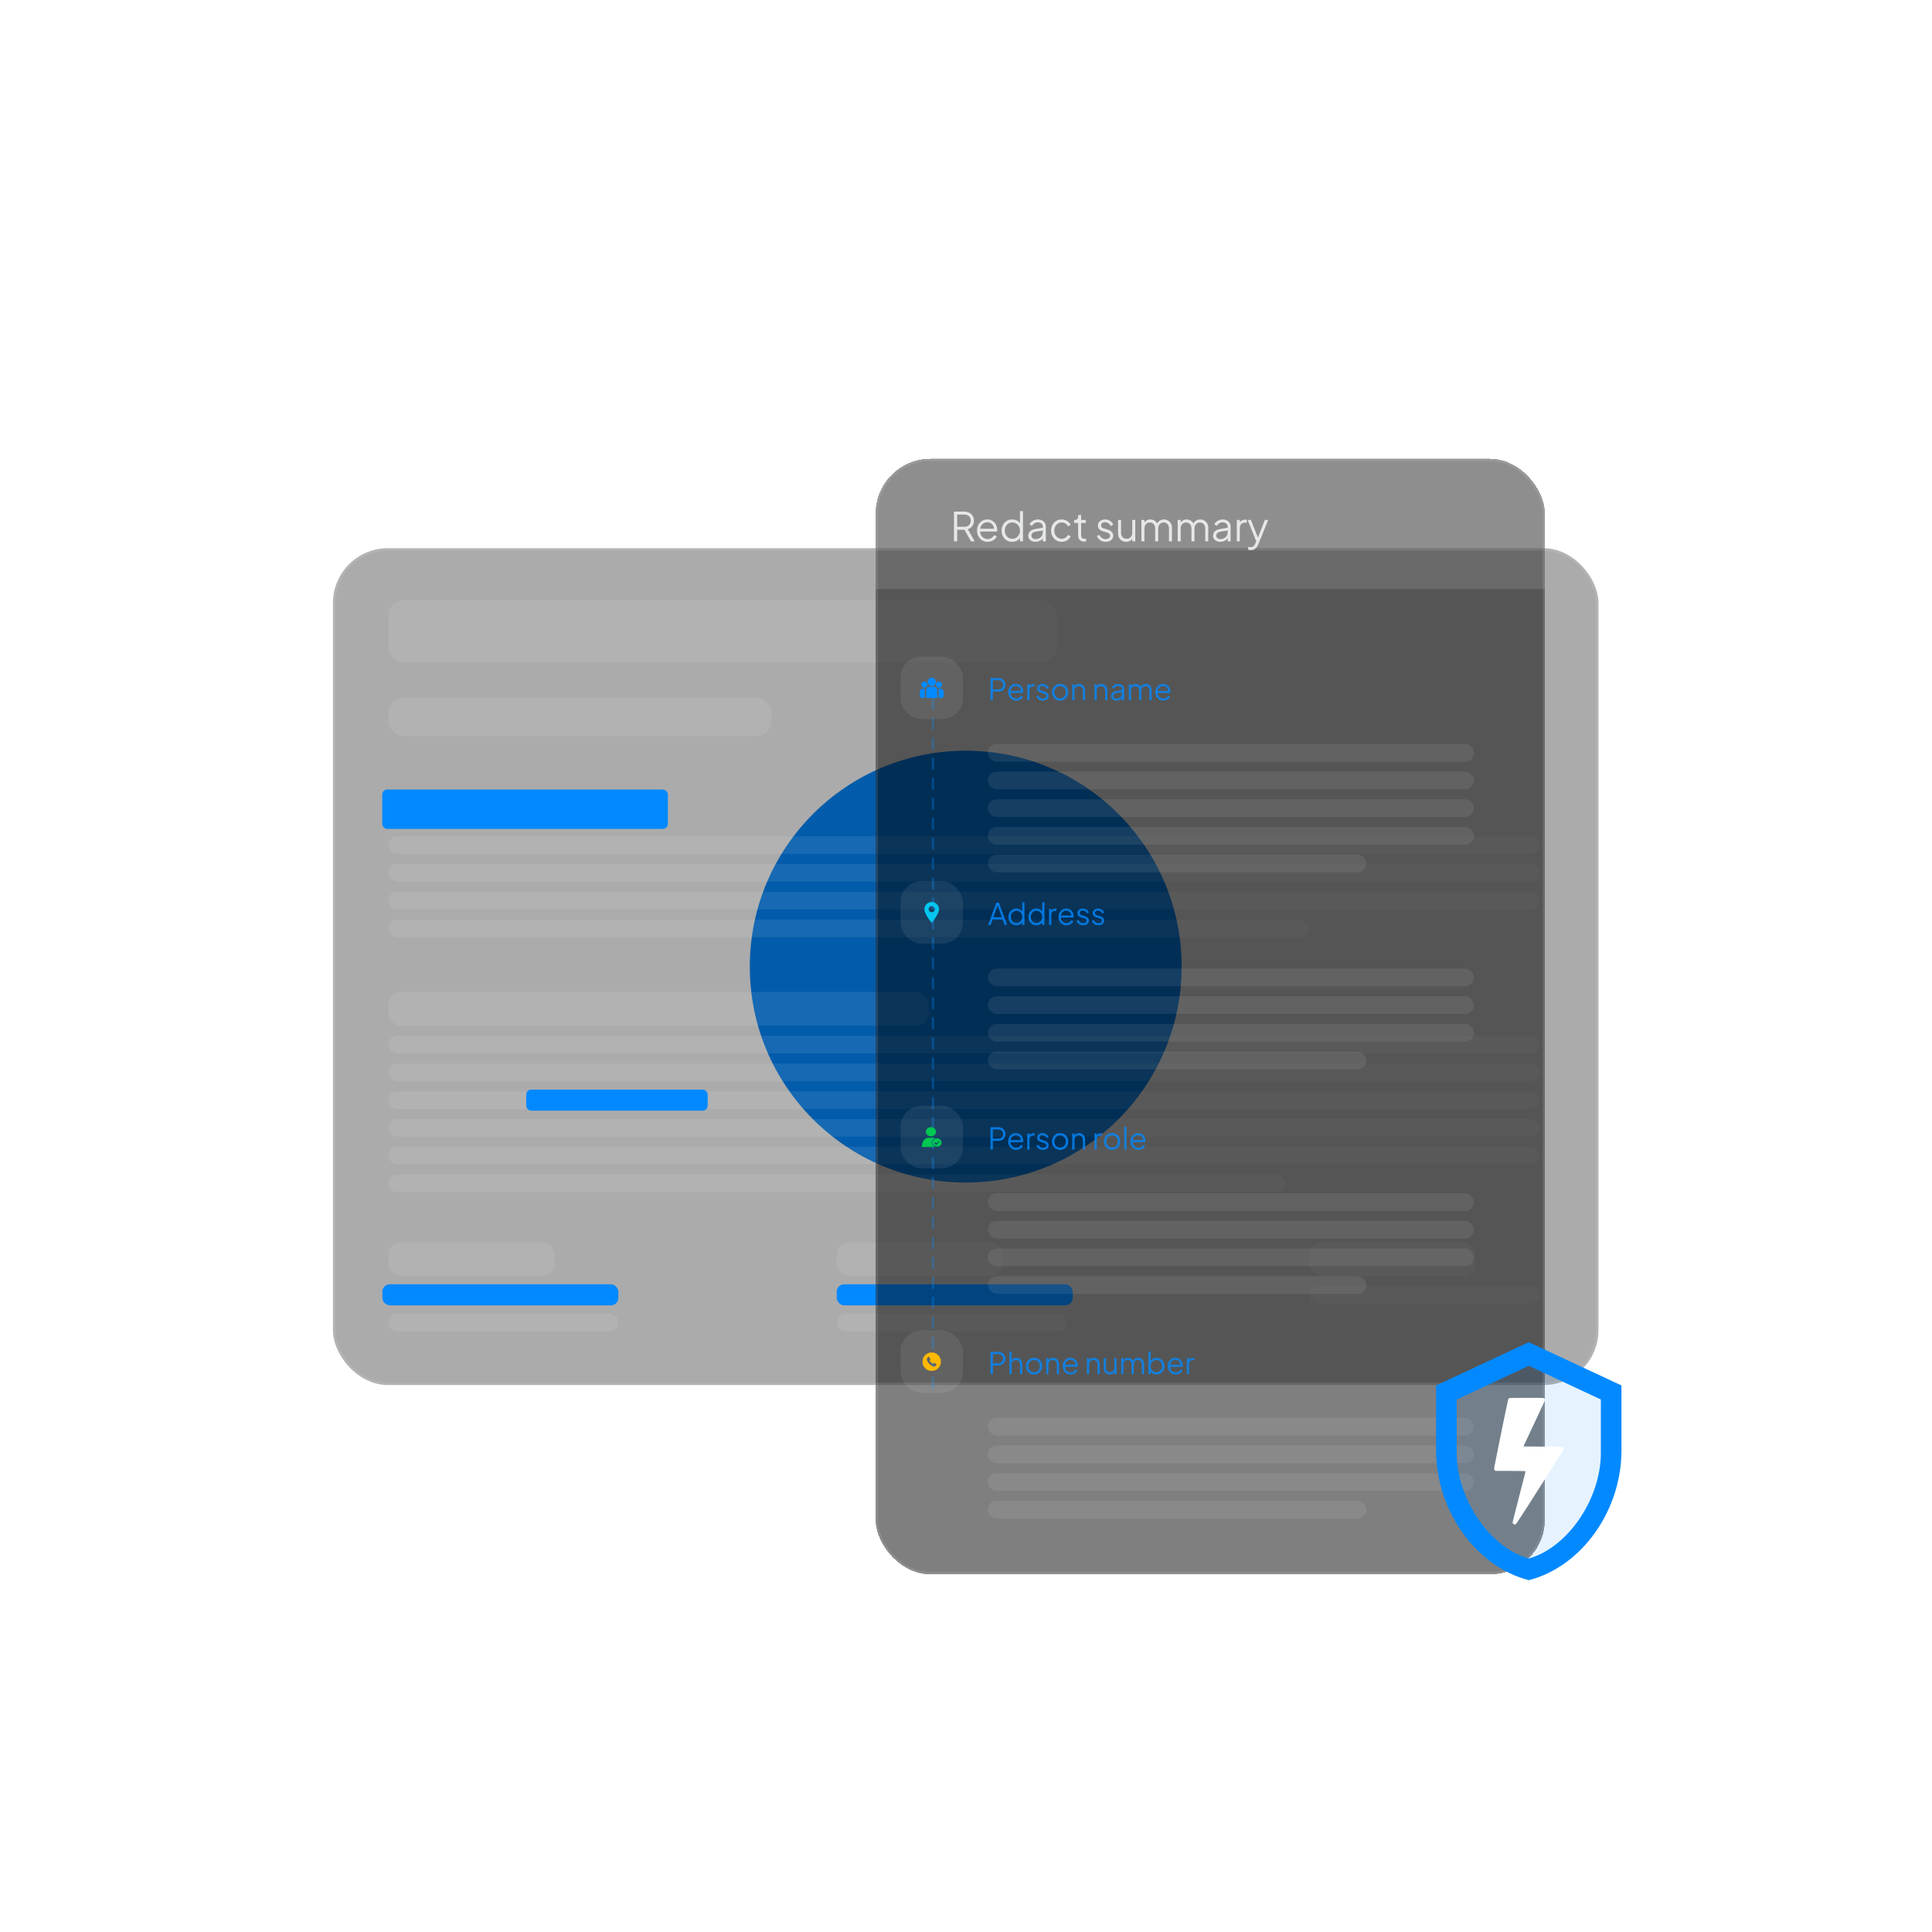 <svg width="774" height="774" viewBox="0 0 774 774" fill="none" xmlns="http://www.w3.org/2000/svg">
<g filter="url(#filter0_f_16479_1379)">
<circle cx="386.884" cy="387.248" r="86.498" fill="#0389FF"/>
</g>
<g filter="url(#filter1_b_16479_1379)">
<rect x="133.383" y="219.623" width="507" height="335.249" rx="22" fill="black" fill-opacity="0.33"/>
<g filter="url(#filter2_b_16479_1379)">
<rect x="155.574" y="240.497" width="267.806" height="24.845" rx="6" fill="white" fill-opacity="0.08"/>
</g>
<g filter="url(#filter3_b_16479_1379)">
<rect x="155.574" y="279.599" width="153.5" height="15.251" rx="6" fill="white" fill-opacity="0.08"/>
</g>
<g filter="url(#filter4_b_16479_1379)">
<rect x="155.574" y="317.429" width="109.536" height="13.518" rx="5" fill="white" fill-opacity="0.24"/>
</g>
<g filter="url(#filter5_b_16479_1379)">
<rect x="155.574" y="397.377" width="216.61" height="13.518" rx="5" fill="white" fill-opacity="0.08"/>
</g>
<g filter="url(#filter6_b_16479_1379)">
<rect x="155.574" y="497.639" width="66.671" height="13.518" rx="5" fill="white" fill-opacity="0.08"/>
</g>
<g filter="url(#filter7_b_16479_1379)">
<rect x="335.199" y="497.639" width="66.671" height="13.518" rx="5" fill="white" fill-opacity="0.08"/>
</g>
<g filter="url(#filter8_b_16479_1379)">
<rect x="524.648" y="497.639" width="66.671" height="13.518" rx="5" fill="white" fill-opacity="0.08"/>
</g>
<g filter="url(#filter9_b_16479_1379)">
<rect x="155.574" y="335" width="461.247" height="7.084" rx="3.542" fill="white" fill-opacity="0.08"/>
</g>
<g filter="url(#filter10_b_16479_1379)">
<rect x="155.574" y="414.948" width="461.247" height="7.084" rx="3.542" fill="white" fill-opacity="0.08"/>
</g>
<g filter="url(#filter11_b_16479_1379)">
<rect x="155.574" y="515.21" width="92.17" height="7.084" rx="3.542" fill="white" fill-opacity="0.24"/>
</g>
<g filter="url(#filter12_b_16479_1379)">
<rect x="155.574" y="526.293" width="92.17" height="7.084" rx="3.542" fill="white" fill-opacity="0.08"/>
</g>
<g filter="url(#filter13_b_16479_1379)">
<rect x="335.199" y="515.21" width="92.17" height="7.084" rx="3.542" fill="white" fill-opacity="0.24"/>
</g>
<g filter="url(#filter14_b_16479_1379)">
<rect x="335.199" y="526.293" width="92.17" height="7.084" rx="3.542" fill="white" fill-opacity="0.08"/>
</g>
<g filter="url(#filter15_b_16479_1379)">
<rect x="524.648" y="515.21" width="92.17" height="7.084" rx="3.542" fill="white" fill-opacity="0.08"/>
</g>
<g filter="url(#filter16_b_16479_1379)">
<rect x="155.574" y="346.136" width="461.247" height="7.084" rx="3.542" fill="white" fill-opacity="0.08"/>
</g>
<g filter="url(#filter17_b_16479_1379)">
<rect x="155.574" y="426.084" width="461.247" height="7.084" rx="3.542" fill="white" fill-opacity="0.08"/>
</g>
<g filter="url(#filter18_b_16479_1379)">
<rect x="155.574" y="357.273" width="461.247" height="7.084" rx="3.542" fill="white" fill-opacity="0.08"/>
</g>
<g filter="url(#filter19_b_16479_1379)">
<rect x="155.574" y="368.41" width="368.629" height="7.084" rx="3.542" fill="white" fill-opacity="0.08"/>
</g>
<g filter="url(#filter20_b_16479_1379)">
<rect x="155.574" y="437.221" width="461.247" height="7.084" rx="3.542" fill="white" fill-opacity="0.08"/>
</g>
<g filter="url(#filter21_b_16479_1379)">
<rect x="155.574" y="448.305" width="461.247" height="7.084" rx="3.542" fill="white" fill-opacity="0.08"/>
</g>
<g filter="url(#filter22_b_16479_1379)">
<rect x="155.574" y="459.389" width="461.247" height="7.084" rx="3.542" fill="white" fill-opacity="0.08"/>
</g>
<g filter="url(#filter23_b_16479_1379)">
<rect x="155.574" y="470.472" width="359.25" height="7.084" rx="3.542" fill="white" fill-opacity="0.08"/>
</g>
<rect x="153.125" y="316.297" width="114.433" height="15.782" rx="2" fill="#0389FF"/>
<rect x="210.812" y="436.515" width="72.699" height="8.443" rx="2" fill="#0389FF"/>
<rect x="153.172" y="514.504" width="94.572" height="8.443" rx="3" fill="#0389FF"/>
<rect x="335.199" y="514.504" width="94.572" height="8.443" rx="3" fill="#0389FF"/>
<g filter="url(#filter24_bd_16479_1379)">
<g clip-path="url(#clip0_16479_1379)">
<rect x="372.746" y="163.748" width="268.2" height="447" rx="21.997" fill="black" fill-opacity="0.5" shape-rendering="crispEdges"/>
<line opacity="0.3" x1="395.758" y1="251.945" x2="395.758" y2="537.517" stroke="#0389FF" stroke-width="1" stroke-linecap="round" stroke-dasharray="4 4"/>
<rect x="382.758" y="243.056" width="24.997" height="24.997" rx="8.391" fill="white" fill-opacity="0.08"/>
<path d="M395.059 251.51C394.965 251.524 394.823 251.556 394.741 251.582C394.658 251.609 394.52 251.67 394.432 251.719C394.314 251.786 394.224 251.857 394.085 251.995C393.956 252.124 393.874 252.225 393.819 252.322C393.776 252.399 393.718 252.524 393.692 252.599C393.666 252.671 393.632 252.811 393.615 252.905C393.595 253.028 393.589 253.127 393.598 253.247C393.604 253.338 393.625 253.478 393.643 253.555C393.662 253.631 393.707 253.758 393.743 253.835C393.778 253.912 393.84 254.026 393.881 254.087C393.924 254.149 394.016 254.257 394.087 254.328C394.158 254.399 394.263 254.489 394.319 254.526C394.375 254.565 394.463 254.616 394.516 254.642C394.566 254.668 394.664 254.707 394.731 254.728C394.799 254.748 394.904 254.777 394.965 254.79C395.027 254.801 395.158 254.81 395.256 254.81C395.353 254.81 395.484 254.801 395.546 254.79C395.608 254.777 395.712 254.748 395.78 254.728C395.847 254.707 395.943 254.668 395.995 254.642C396.046 254.616 396.136 254.565 396.192 254.526C396.248 254.489 396.353 254.399 396.424 254.328C396.495 254.257 396.587 254.149 396.63 254.087C396.671 254.026 396.733 253.912 396.769 253.835C396.804 253.758 396.849 253.631 396.868 253.555C396.886 253.478 396.907 253.338 396.913 253.247C396.922 253.127 396.916 253.028 396.896 252.905C396.879 252.811 396.845 252.671 396.819 252.599C396.793 252.524 396.735 252.399 396.692 252.322C396.637 252.225 396.555 252.124 396.426 251.995C396.287 251.857 396.197 251.786 396.079 251.719C395.991 251.67 395.853 251.609 395.77 251.582C395.688 251.556 395.538 251.523 395.439 251.508C395.338 251.493 395.25 251.481 395.242 251.483C395.235 251.485 395.151 251.496 395.059 251.51ZM394.123 255.189C394.061 255.202 393.973 255.229 393.926 255.245C393.879 255.262 393.787 255.305 393.72 255.342C393.647 255.384 393.535 255.475 393.437 255.57C393.334 255.673 393.25 255.778 393.205 255.862C393.164 255.933 393.11 256.056 393.083 256.133L393.037 256.273L393.025 259.411C393.093 259.512 393.149 259.56 393.196 259.585L393.28 259.626H397.231C397.362 259.56 397.418 259.512 397.443 259.476L397.486 259.411L397.474 256.273C397.401 256.056 397.347 255.933 397.306 255.862C397.261 255.778 397.177 255.673 397.074 255.57C396.971 255.468 396.866 255.384 396.782 255.339C396.709 255.298 396.587 255.243 396.51 255.219L396.37 255.171C394.458 255.165 394.211 255.169 394.123 255.189ZM391.66 255.892C391.593 255.901 391.484 255.925 391.417 255.948C391.349 255.97 391.248 256.013 391.192 256.045C391.136 256.075 391.041 256.14 390.979 256.187C390.919 256.233 390.829 256.323 390.778 256.385C390.728 256.446 390.659 256.551 390.623 256.618C390.587 256.686 390.541 256.798 390.516 256.87C390.475 256.999 390.473 257.02 390.468 257.954C390.462 258.867 390.462 258.91 390.499 259.019C390.52 259.08 390.559 259.168 390.589 259.215C390.617 259.261 390.679 259.334 390.726 259.379C390.771 259.424 390.859 259.484 390.921 259.514C390.982 259.545 391.097 259.583 391.173 259.598C391.286 259.62 391.434 259.626 391.913 259.622C392.299 259.618 392.51 259.609 392.509 259.598C392.507 259.586 392.497 259.525 392.486 259.458C392.473 259.379 392.466 258.832 392.466 257.917C392.466 257.113 392.473 256.428 392.484 256.338C392.494 256.25 392.516 256.129 392.533 256.067C392.55 256.006 392.567 255.936 392.57 255.912L392.578 255.871C391.962 255.875 391.728 255.882 391.66 255.892ZM397.937 255.912C397.943 255.936 397.961 256.006 397.978 256.067C397.995 256.129 398.017 256.25 398.027 256.338C398.038 256.428 398.046 257.113 398.046 257.917C398.046 258.832 398.038 259.379 398.025 259.458C398.014 259.525 398.004 259.586 398.002 259.598C398.001 259.609 398.212 259.618 398.598 259.622C399.077 259.626 399.225 259.62 399.338 259.598C399.414 259.583 399.529 259.545 399.59 259.514C399.652 259.484 399.74 259.424 399.785 259.379C399.832 259.334 399.894 259.261 399.922 259.215C399.952 259.168 399.993 259.076 400.014 259.009C400.047 258.895 400.049 258.834 400.049 257.991C400.049 257.149 400.047 257.085 400.012 256.945C399.989 256.863 399.944 256.736 399.911 256.665C399.877 256.592 399.808 256.48 399.757 256.415C399.706 256.347 399.611 256.25 399.544 256.198C399.476 256.144 399.384 256.078 399.338 256.052C399.291 256.024 399.19 255.981 399.113 255.955C399.036 255.929 398.905 255.899 398.823 255.89C398.74 255.879 398.504 255.871 398.3 255.871H397.928L397.937 255.912ZM392.016 253.088C391.939 253.108 391.818 253.157 391.746 253.194C391.675 253.234 391.561 253.314 391.496 253.376C391.428 253.437 391.342 253.534 391.305 253.59C391.267 253.648 391.213 253.749 391.187 253.815C391.158 253.882 391.127 253.979 391.115 254.029C391.104 254.082 391.095 254.199 391.095 254.291C391.095 254.386 391.108 254.513 391.127 254.58C391.144 254.648 391.185 254.762 391.22 254.833C391.256 254.905 391.321 255.01 391.37 255.066C391.417 255.124 391.499 255.206 391.554 255.249C391.606 255.294 391.709 255.359 391.782 255.395C391.853 255.43 391.967 255.473 392.035 255.49C392.106 255.507 392.23 255.52 392.334 255.52C392.439 255.52 392.563 255.507 392.634 255.488C392.701 255.47 392.818 255.425 392.892 255.387C392.971 255.348 393.085 255.268 393.162 255.197C393.235 255.131 393.325 255.031 393.364 254.973C393.402 254.917 393.454 254.816 393.482 254.748C393.508 254.683 393.54 254.582 393.55 254.524C393.561 254.468 393.57 254.354 393.57 254.272C393.57 254.183 393.555 254.065 393.531 253.973C393.51 253.891 393.462 253.766 393.424 253.693C393.379 253.607 393.304 253.514 393.205 253.413C393.106 253.314 393.01 253.241 392.924 253.194C392.851 253.157 392.726 253.108 392.643 253.088C392.542 253.062 392.437 253.049 392.325 253.051C392.22 253.051 392.102 253.065 392.016 253.088ZM397.858 253.088C397.782 253.108 397.658 253.157 397.587 253.194C397.499 253.241 397.405 253.314 397.306 253.413C397.205 253.514 397.132 253.607 397.087 253.693C397.048 253.766 396.999 253.891 396.978 253.973C396.956 254.065 396.941 254.183 396.941 254.272C396.941 254.354 396.948 254.468 396.96 254.524C396.971 254.582 397.001 254.683 397.029 254.748C397.055 254.816 397.107 254.917 397.147 254.973C397.184 255.031 397.276 255.131 397.349 255.197C397.424 255.268 397.54 255.348 397.619 255.387C397.694 255.425 397.81 255.47 397.877 255.488C397.948 255.507 398.072 255.52 398.177 255.52C398.281 255.52 398.403 255.507 398.476 255.49C398.544 255.473 398.656 255.43 398.729 255.395C398.8 255.359 398.903 255.294 398.957 255.249C399.012 255.206 399.094 255.124 399.141 255.066C399.188 255.01 399.255 254.905 399.291 254.833C399.324 254.762 399.368 254.648 399.384 254.58C399.401 254.513 399.414 254.386 399.414 254.291C399.414 254.199 399.405 254.082 399.394 254.029C399.383 253.979 399.353 253.882 399.324 253.815C399.296 253.749 399.244 253.648 399.205 253.59C399.167 253.534 399.083 253.437 399.016 253.376C398.948 253.314 398.836 253.234 398.765 253.194C398.693 253.157 398.568 253.108 398.486 253.088C398.384 253.062 398.28 253.049 398.167 253.051C398.062 253.051 397.944 253.065 397.858 253.088Z" fill="#0389FF"/>
<path opacity="0.8" d="M418.81 260.554V251.615H421.881C422.465 251.615 422.977 251.731 423.417 251.963C423.857 252.187 424.197 252.507 424.437 252.923C424.685 253.331 424.809 253.807 424.809 254.351C424.809 254.895 424.685 255.371 424.437 255.779C424.197 256.187 423.857 256.507 423.417 256.739C422.985 256.963 422.473 257.075 421.881 257.075H419.77V260.554H418.81ZM419.77 256.175H421.929C422.313 256.175 422.649 256.103 422.937 255.959C423.225 255.807 423.449 255.595 423.609 255.323C423.769 255.043 423.849 254.715 423.849 254.339C423.849 253.963 423.769 253.639 423.609 253.367C423.449 253.095 423.225 252.887 422.937 252.743C422.649 252.591 422.313 252.515 421.929 252.515H419.77V256.175ZM429.081 260.698C428.481 260.698 427.937 260.554 427.449 260.266C426.969 259.97 426.589 259.566 426.309 259.054C426.029 258.542 425.889 257.963 425.889 257.315C425.889 256.667 426.025 256.095 426.297 255.599C426.569 255.095 426.937 254.699 427.401 254.411C427.873 254.123 428.401 253.979 428.985 253.979C429.449 253.979 429.861 254.067 430.221 254.243C430.589 254.411 430.901 254.643 431.157 254.939C431.413 255.227 431.609 255.555 431.745 255.923C431.881 256.283 431.949 256.655 431.949 257.039C431.949 257.119 431.945 257.211 431.937 257.315C431.929 257.411 431.917 257.511 431.901 257.615H426.465V256.775H431.385L430.953 257.135C431.025 256.695 430.973 256.303 430.797 255.959C430.629 255.607 430.385 255.331 430.065 255.131C429.745 254.923 429.385 254.819 428.985 254.819C428.585 254.819 428.213 254.923 427.869 255.131C427.533 255.339 427.269 255.631 427.077 256.007C426.885 256.375 426.809 256.815 426.849 257.327C426.809 257.839 426.889 258.287 427.089 258.67C427.297 259.046 427.577 259.338 427.929 259.546C428.289 259.754 428.673 259.858 429.081 259.858C429.553 259.858 429.949 259.746 430.269 259.522C430.589 259.298 430.849 259.018 431.049 258.682L431.817 259.09C431.689 259.378 431.493 259.646 431.229 259.894C430.965 260.134 430.649 260.33 430.281 260.482C429.921 260.626 429.521 260.698 429.081 260.698ZM433.535 260.554V254.123H434.435V255.179L434.315 255.023C434.467 254.719 434.695 254.479 434.999 254.303C435.311 254.127 435.687 254.039 436.127 254.039H436.535V254.939H435.971C435.507 254.939 435.135 255.083 434.855 255.371C434.575 255.659 434.435 256.067 434.435 256.595V260.554H433.535ZM439.821 260.698C439.205 260.698 438.665 260.542 438.201 260.23C437.737 259.918 437.401 259.494 437.193 258.958L437.949 258.598C438.133 258.99 438.389 259.302 438.717 259.534C439.053 259.766 439.421 259.882 439.821 259.882C440.205 259.882 440.529 259.79 440.793 259.606C441.057 259.414 441.189 259.166 441.189 258.862C441.189 258.638 441.125 258.462 440.997 258.334C440.869 258.199 440.721 258.095 440.553 258.023C440.385 257.951 440.237 257.899 440.109 257.867L439.185 257.603C438.593 257.435 438.165 257.199 437.901 256.895C437.637 256.591 437.505 256.239 437.505 255.839C437.505 255.463 437.601 255.135 437.793 254.855C437.985 254.575 438.245 254.359 438.573 254.207C438.901 254.055 439.265 253.979 439.665 253.979C440.209 253.979 440.701 254.123 441.141 254.411C441.589 254.691 441.905 255.083 442.089 255.587L441.321 255.947C441.161 255.587 440.929 255.307 440.625 255.107C440.329 254.899 439.997 254.795 439.629 254.795C439.269 254.795 438.981 254.887 438.765 255.071C438.549 255.255 438.441 255.487 438.441 255.767C438.441 255.983 438.497 256.155 438.609 256.283C438.721 256.411 438.849 256.507 438.993 256.571C439.145 256.635 439.277 256.683 439.389 256.715L440.457 257.027C440.977 257.179 441.381 257.415 441.669 257.735C441.965 258.055 442.113 258.43 442.113 258.862C442.113 259.214 442.013 259.53 441.813 259.81C441.621 260.09 441.353 260.31 441.009 260.47C440.665 260.622 440.269 260.698 439.821 260.698ZM446.706 260.698C446.098 260.698 445.546 260.554 445.05 260.266C444.554 259.97 444.158 259.57 443.862 259.066C443.574 258.554 443.43 257.975 443.43 257.327C443.43 256.687 443.574 256.115 443.862 255.611C444.15 255.107 444.538 254.711 445.026 254.423C445.522 254.127 446.082 253.979 446.706 253.979C447.329 253.979 447.885 254.123 448.373 254.411C448.869 254.699 449.257 255.095 449.537 255.599C449.825 256.103 449.969 256.679 449.969 257.327C449.969 257.983 449.821 258.566 449.525 259.078C449.229 259.582 448.833 259.978 448.337 260.266C447.849 260.554 447.305 260.698 446.706 260.698ZM446.706 259.798C447.138 259.798 447.525 259.69 447.869 259.474C448.221 259.258 448.497 258.962 448.697 258.586C448.905 258.211 449.009 257.791 449.009 257.327C449.009 256.863 448.905 256.447 448.697 256.079C448.497 255.711 448.221 255.419 447.869 255.203C447.525 254.987 447.138 254.879 446.706 254.879C446.274 254.879 445.882 254.987 445.53 255.203C445.186 255.419 444.91 255.711 444.702 256.079C444.494 256.447 444.39 256.863 444.39 257.327C444.39 257.791 444.494 258.211 444.702 258.586C444.91 258.962 445.186 259.258 445.53 259.474C445.882 259.69 446.274 259.798 446.706 259.798ZM451.556 260.554V254.123H452.456V255.371L452.252 255.323C452.412 254.907 452.672 254.579 453.032 254.339C453.4 254.099 453.824 253.979 454.304 253.979C454.76 253.979 455.168 254.083 455.528 254.291C455.896 254.499 456.184 254.787 456.392 255.155C456.608 255.515 456.716 255.923 456.716 256.379V260.554H455.816V256.727C455.816 256.335 455.744 256.003 455.6 255.731C455.464 255.459 455.268 255.251 455.012 255.107C454.764 254.955 454.476 254.879 454.148 254.879C453.82 254.879 453.528 254.955 453.272 255.107C453.016 255.251 452.816 255.463 452.672 255.743C452.528 256.015 452.456 256.343 452.456 256.727V260.554H451.556ZM460.473 260.554V254.123H461.373V255.371L461.169 255.323C461.329 254.907 461.589 254.579 461.949 254.339C462.317 254.099 462.741 253.979 463.221 253.979C463.677 253.979 464.085 254.083 464.444 254.291C464.812 254.499 465.1 254.787 465.308 255.155C465.524 255.515 465.632 255.923 465.632 256.379V260.554H464.732V256.727C464.732 256.335 464.66 256.003 464.516 255.731C464.38 255.459 464.184 255.251 463.929 255.107C463.681 254.955 463.393 254.879 463.065 254.879C462.737 254.879 462.445 254.955 462.189 255.107C461.933 255.251 461.733 255.463 461.589 255.743C461.445 256.015 461.373 256.343 461.373 256.727V260.554H460.473ZM469.211 260.698C468.803 260.698 468.439 260.622 468.119 260.47C467.799 260.31 467.547 260.094 467.363 259.822C467.179 259.55 467.087 259.238 467.087 258.886C467.087 258.55 467.159 258.247 467.303 257.975C467.447 257.695 467.671 257.459 467.975 257.267C468.279 257.075 468.667 256.939 469.139 256.859L471.658 256.439V257.255L469.355 257.639C468.891 257.719 468.555 257.867 468.347 258.083C468.147 258.299 468.047 258.554 468.047 258.85C468.047 259.138 468.159 259.382 468.383 259.582C468.615 259.782 468.911 259.882 469.271 259.882C469.711 259.882 470.095 259.79 470.423 259.606C470.751 259.414 471.006 259.158 471.19 258.838C471.374 258.518 471.466 258.163 471.466 257.771V256.139C471.466 255.755 471.326 255.443 471.046 255.203C470.767 254.963 470.403 254.843 469.955 254.843C469.563 254.843 469.219 254.943 468.923 255.143C468.627 255.335 468.407 255.587 468.263 255.899L467.447 255.455C467.567 255.183 467.755 254.935 468.011 254.711C468.275 254.487 468.575 254.311 468.911 254.183C469.247 254.047 469.595 253.979 469.955 253.979C470.427 253.979 470.843 254.071 471.202 254.255C471.57 254.439 471.854 254.695 472.054 255.023C472.262 255.343 472.366 255.715 472.366 256.139V260.554H471.466V259.27L471.598 259.402C471.486 259.642 471.31 259.862 471.07 260.062C470.839 260.254 470.563 260.41 470.243 260.53C469.931 260.642 469.587 260.698 469.211 260.698ZM474.217 260.554V254.123H475.117V255.347L474.973 255.167C475.149 254.791 475.409 254.499 475.753 254.291C476.105 254.083 476.489 253.979 476.905 253.979C477.401 253.979 477.849 254.119 478.249 254.399C478.649 254.679 478.933 255.043 479.101 255.491L478.849 255.503C479.009 255.007 479.285 254.631 479.677 254.375C480.076 254.111 480.516 253.979 480.996 253.979C481.428 253.979 481.824 254.083 482.184 254.291C482.552 254.499 482.844 254.787 483.06 255.155C483.284 255.515 483.396 255.923 483.396 256.379V260.554H482.496V256.727C482.496 256.335 482.424 256.003 482.28 255.731C482.144 255.459 481.956 255.251 481.716 255.107C481.476 254.955 481.2 254.879 480.888 254.879C480.584 254.879 480.308 254.955 480.06 255.107C479.812 255.251 479.617 255.463 479.473 255.743C479.329 256.015 479.257 256.343 479.257 256.727V260.554H478.357V256.727C478.357 256.335 478.285 256.003 478.141 255.731C478.005 255.459 477.817 255.251 477.577 255.107C477.337 254.955 477.061 254.879 476.749 254.879C476.437 254.879 476.157 254.955 475.909 255.107C475.669 255.251 475.477 255.463 475.333 255.743C475.189 256.015 475.117 256.343 475.117 256.727V260.554H474.217ZM488.042 260.698C487.442 260.698 486.898 260.554 486.41 260.266C485.93 259.97 485.55 259.566 485.27 259.054C484.99 258.542 484.85 257.963 484.85 257.315C484.85 256.667 484.986 256.095 485.258 255.599C485.53 255.095 485.898 254.699 486.362 254.411C486.834 254.123 487.362 253.979 487.946 253.979C488.41 253.979 488.822 254.067 489.182 254.243C489.55 254.411 489.862 254.643 490.118 254.939C490.374 255.227 490.569 255.555 490.705 255.923C490.841 256.283 490.909 256.655 490.909 257.039C490.909 257.119 490.905 257.211 490.897 257.315C490.889 257.411 490.877 257.511 490.861 257.615H485.426V256.775H490.346L489.914 257.135C489.986 256.695 489.934 256.303 489.758 255.959C489.59 255.607 489.346 255.331 489.026 255.131C488.706 254.923 488.346 254.819 487.946 254.819C487.546 254.819 487.174 254.923 486.83 255.131C486.494 255.339 486.23 255.631 486.038 256.007C485.846 256.375 485.77 256.815 485.81 257.327C485.77 257.839 485.85 258.287 486.05 258.67C486.258 259.046 486.538 259.338 486.89 259.546C487.25 259.754 487.634 259.858 488.042 259.858C488.514 259.858 488.91 259.746 489.23 259.522C489.55 259.298 489.81 259.018 490.01 258.682L490.777 259.09C490.649 259.378 490.454 259.646 490.19 259.894C489.926 260.134 489.61 260.33 489.242 260.482C488.882 260.626 488.482 260.698 488.042 260.698Z" fill="#0389FF"/>
<rect x="382.758" y="333.044" width="24.997" height="24.997" rx="8.391" fill="white" fill-opacity="0.08"/>
<path d="M395.029 341.358C394.013 341.435 393.105 342.048 392.648 342.963C392.335 343.584 392.262 344.291 392.436 344.989C392.649 345.834 393.274 347.034 394.17 348.315C394.535 348.837 395.237 349.745 395.264 349.734C395.282 349.727 395.69 349.207 395.823 349.02C395.875 348.947 395.991 348.788 396.08 348.668C396.284 348.39 396.589 347.938 396.809 347.591C397.548 346.423 397.981 345.478 398.14 344.694C398.176 344.513 398.182 344.036 398.147 343.837C398.044 343.221 397.796 342.709 397.384 342.268C397.061 341.924 396.654 341.66 396.198 341.501C395.863 341.383 395.415 341.329 395.029 341.358ZM395.537 343.045C395.772 343.093 396.045 343.259 396.198 343.446C396.394 343.687 396.486 343.945 396.486 344.244C396.486 344.446 396.446 344.605 396.352 344.797C396.244 345.016 396.038 345.227 395.841 345.325C395.559 345.461 395.319 345.503 395.069 345.457C394.538 345.359 394.156 344.986 394.049 344.462C393.971 344.075 394.097 343.678 394.392 343.382C394.713 343.059 395.081 342.95 395.537 343.045Z" fill="#02C6F1"/>
<path opacity="0.8" d="M417.886 350.542L421.149 341.603H422.181L425.445 350.542H424.437L423.669 348.359H419.674L418.894 350.542H417.886ZM419.986 347.459H423.333L421.521 342.323H421.809L419.986 347.459ZM429.174 350.686C428.574 350.686 428.034 350.542 427.554 350.254C427.074 349.958 426.694 349.558 426.414 349.054C426.143 348.543 426.007 347.967 426.007 347.327C426.007 346.679 426.143 346.103 426.414 345.599C426.694 345.095 427.07 344.699 427.542 344.411C428.022 344.115 428.566 343.967 429.174 343.967C429.726 343.967 430.218 344.087 430.65 344.327C431.082 344.567 431.422 344.891 431.67 345.299L431.526 345.551V341.459H432.426V350.542H431.526V349.102L431.67 349.234C431.446 349.698 431.11 350.058 430.662 350.314C430.222 350.562 429.726 350.686 429.174 350.686ZM429.222 349.786C429.654 349.786 430.042 349.678 430.386 349.462C430.738 349.246 431.014 348.954 431.214 348.586C431.422 348.211 431.526 347.791 431.526 347.327C431.526 346.863 431.422 346.447 431.214 346.079C431.014 345.703 430.738 345.407 430.386 345.191C430.042 344.975 429.654 344.867 429.222 344.867C428.798 344.867 428.414 344.975 428.07 345.191C427.726 345.407 427.454 345.699 427.254 346.067C427.062 346.435 426.966 346.855 426.966 347.327C426.966 347.791 427.062 348.211 427.254 348.586C427.454 348.954 427.722 349.246 428.058 349.462C428.402 349.678 428.79 349.786 429.222 349.786ZM437.177 350.686C436.577 350.686 436.037 350.542 435.557 350.254C435.077 349.958 434.697 349.558 434.417 349.054C434.145 348.543 434.009 347.967 434.009 347.327C434.009 346.679 434.145 346.103 434.417 345.599C434.697 345.095 435.073 344.699 435.545 344.411C436.025 344.115 436.569 343.967 437.177 343.967C437.729 343.967 438.221 344.087 438.653 344.327C439.085 344.567 439.425 344.891 439.673 345.299L439.529 345.551V341.459H440.429V350.542H439.529V349.102L439.673 349.234C439.449 349.698 439.113 350.058 438.665 350.314C438.225 350.562 437.729 350.686 437.177 350.686ZM437.225 349.786C437.657 349.786 438.045 349.678 438.389 349.462C438.741 349.246 439.017 348.954 439.217 348.586C439.425 348.211 439.529 347.791 439.529 347.327C439.529 346.863 439.425 346.447 439.217 346.079C439.017 345.703 438.741 345.407 438.389 345.191C438.045 344.975 437.657 344.867 437.225 344.867C436.801 344.867 436.417 344.975 436.073 345.191C435.729 345.407 435.457 345.699 435.257 346.067C435.065 346.435 434.969 346.855 434.969 347.327C434.969 347.791 435.065 348.211 435.257 348.586C435.457 348.954 435.725 349.246 436.061 349.462C436.405 349.678 436.793 349.786 437.225 349.786ZM442.276 350.542V344.111H443.176V345.167L443.056 345.011C443.208 344.707 443.436 344.467 443.74 344.291C444.052 344.115 444.428 344.027 444.868 344.027H445.276V344.927H444.712C444.248 344.927 443.876 345.071 443.596 345.359C443.316 345.647 443.176 346.055 443.176 346.583V350.542H442.276ZM449.258 350.686C448.658 350.686 448.114 350.542 447.626 350.254C447.146 349.958 446.766 349.554 446.486 349.042C446.206 348.531 446.066 347.951 446.066 347.303C446.066 346.655 446.202 346.083 446.474 345.587C446.746 345.083 447.114 344.687 447.578 344.399C448.05 344.111 448.578 343.967 449.162 343.967C449.626 343.967 450.038 344.055 450.398 344.231C450.766 344.399 451.078 344.631 451.334 344.927C451.59 345.215 451.786 345.543 451.922 345.911C452.058 346.271 452.126 346.643 452.126 347.027C452.126 347.107 452.122 347.199 452.114 347.303C452.106 347.399 452.094 347.499 452.078 347.603H446.642V346.763H451.562L451.13 347.123C451.202 346.683 451.15 346.291 450.974 345.947C450.806 345.595 450.562 345.319 450.242 345.119C449.922 344.911 449.562 344.807 449.162 344.807C448.762 344.807 448.39 344.911 448.046 345.119C447.71 345.327 447.446 345.619 447.254 345.995C447.062 346.363 446.986 346.803 447.026 347.315C446.986 347.827 447.066 348.275 447.266 348.658C447.474 349.034 447.754 349.326 448.106 349.534C448.466 349.742 448.85 349.846 449.258 349.846C449.73 349.846 450.126 349.734 450.446 349.51C450.766 349.286 451.026 349.006 451.226 348.67L451.994 349.078C451.866 349.366 451.67 349.634 451.406 349.882C451.142 350.122 450.826 350.318 450.458 350.47C450.098 350.614 449.698 350.686 449.258 350.686ZM455.944 350.686C455.328 350.686 454.788 350.53 454.324 350.218C453.86 349.906 453.524 349.482 453.316 348.946L454.072 348.586C454.256 348.978 454.512 349.29 454.84 349.522C455.176 349.754 455.544 349.87 455.944 349.87C456.328 349.87 456.652 349.778 456.916 349.594C457.18 349.402 457.312 349.154 457.312 348.85C457.312 348.626 457.248 348.451 457.12 348.323C456.992 348.187 456.844 348.083 456.676 348.011C456.508 347.939 456.36 347.887 456.232 347.855L455.308 347.591C454.716 347.423 454.288 347.187 454.024 346.883C453.76 346.579 453.628 346.227 453.628 345.827C453.628 345.451 453.724 345.123 453.916 344.843C454.108 344.563 454.368 344.347 454.696 344.195C455.024 344.043 455.388 343.967 455.788 343.967C456.332 343.967 456.824 344.111 457.264 344.399C457.712 344.679 458.028 345.071 458.212 345.575L457.444 345.935C457.284 345.575 457.052 345.295 456.748 345.095C456.452 344.887 456.12 344.783 455.752 344.783C455.392 344.783 455.104 344.875 454.888 345.059C454.672 345.243 454.564 345.475 454.564 345.755C454.564 345.971 454.62 346.143 454.732 346.271C454.844 346.399 454.972 346.495 455.116 346.559C455.268 346.623 455.4 346.671 455.512 346.703L456.58 347.015C457.1 347.167 457.504 347.403 457.792 347.723C458.088 348.043 458.236 348.419 458.236 348.85C458.236 349.202 458.136 349.518 457.936 349.798C457.744 350.078 457.476 350.298 457.132 350.458C456.788 350.61 456.392 350.686 455.944 350.686ZM462.049 350.686C461.433 350.686 460.893 350.53 460.429 350.218C459.965 349.906 459.629 349.482 459.421 348.946L460.177 348.586C460.361 348.978 460.617 349.29 460.945 349.522C461.281 349.754 461.649 349.87 462.049 349.87C462.432 349.87 462.756 349.778 463.02 349.594C463.284 349.402 463.416 349.154 463.416 348.85C463.416 348.626 463.352 348.451 463.224 348.323C463.096 348.187 462.948 348.083 462.78 348.011C462.612 347.939 462.464 347.887 462.336 347.855L461.413 347.591C460.821 347.423 460.393 347.187 460.129 346.883C459.865 346.579 459.733 346.227 459.733 345.827C459.733 345.451 459.829 345.123 460.021 344.843C460.213 344.563 460.473 344.347 460.801 344.195C461.129 344.043 461.493 343.967 461.893 343.967C462.436 343.967 462.928 344.111 463.368 344.399C463.816 344.679 464.132 345.071 464.316 345.575L463.548 345.935C463.388 345.575 463.156 345.295 462.852 345.095C462.556 344.887 462.224 344.783 461.857 344.783C461.497 344.783 461.209 344.875 460.993 345.059C460.777 345.243 460.669 345.475 460.669 345.755C460.669 345.971 460.725 346.143 460.837 346.271C460.949 346.399 461.077 346.495 461.221 346.559C461.373 346.623 461.505 346.671 461.617 346.703L462.684 347.015C463.204 347.167 463.608 347.403 463.896 347.723C464.192 348.043 464.34 348.419 464.34 348.85C464.34 349.202 464.24 349.518 464.04 349.798C463.848 350.078 463.58 350.298 463.236 350.458C462.892 350.61 462.496 350.686 462.049 350.686Z" fill="#0389FF"/>
<rect x="382.758" y="423.032" width="24.997" height="24.997" rx="8.391" fill="white" fill-opacity="0.08"/>
<path d="M394.521 431.586C394.324 431.632 394.143 431.691 394.04 431.743C393.988 431.769 393.923 431.8 393.894 431.814C393.829 431.845 393.568 432.033 393.498 432.1C393.31 432.278 393.135 432.541 393.046 432.777C392.96 433.004 392.943 433.083 392.933 433.316C392.921 433.561 392.945 433.731 393.02 433.929C393.044 433.993 393.071 434.068 393.078 434.094C393.085 434.119 393.104 434.158 393.119 434.179C393.133 434.2 393.167 434.256 393.195 434.302C393.26 434.417 393.339 434.515 393.479 434.652C393.603 434.773 393.899 434.986 393.942 434.986C393.957 434.986 393.975 434.993 393.98 435.001C393.999 435.028 394.187 435.107 394.317 435.141C394.628 435.223 394.638 435.225 394.965 435.226C395.282 435.226 395.282 435.226 395.509 435.167C395.711 435.114 395.793 435.085 396.009 434.978C396.107 434.931 396.335 434.765 396.432 434.672C396.607 434.506 396.782 434.259 396.856 434.077C396.972 433.78 396.976 433.766 396.984 433.456C396.989 433.263 396.984 433.123 396.97 433.052C396.948 432.935 396.859 432.698 396.79 432.57C396.551 432.126 396.134 431.797 395.616 431.642C395.353 431.562 395.286 431.553 394.952 431.555C394.708 431.555 394.622 431.561 394.521 431.586Z" fill="#00C852"/>
<path d="M393.753 435.826C393.655 435.837 393.585 435.852 393.286 435.925C393.163 435.956 392.82 436.107 392.741 436.166C392.707 436.192 392.673 436.213 392.666 436.213C392.659 436.213 392.616 436.244 392.572 436.283C392.527 436.32 392.484 436.352 392.479 436.352C392.464 436.352 392.172 436.658 392.172 436.674C392.172 436.682 392.15 436.711 392.123 436.741C392.076 436.792 391.958 436.975 391.907 437.075C391.782 437.32 391.753 437.381 391.725 437.455C391.708 437.502 391.67 437.6 391.641 437.671C391.612 437.743 391.578 437.843 391.566 437.896C391.552 437.948 391.518 438.073 391.489 438.174C391.458 438.277 391.427 438.406 391.418 438.462C391.41 438.519 391.388 438.64 391.369 438.73C391.317 438.979 391.281 439.249 391.281 439.384V439.505H393.934L396.586 439.504L396.483 439.451C396.426 439.422 396.354 439.387 396.323 439.373C396.253 439.342 396.066 439.213 395.953 439.119C395.864 439.041 395.634 438.8 395.634 438.782C395.634 438.775 395.605 438.729 395.568 438.676C395.532 438.623 395.496 438.564 395.489 438.542C395.482 438.521 395.461 438.476 395.444 438.441C395.355 438.264 395.292 437.976 395.292 437.736C395.292 437.553 395.334 437.291 395.388 437.16C395.461 436.974 395.533 436.828 395.574 436.778C395.598 436.75 395.624 436.711 395.633 436.691C395.641 436.671 395.667 436.634 395.691 436.609C395.715 436.582 395.77 436.525 395.813 436.478C395.855 436.432 395.939 436.354 395.999 436.307C396.178 436.165 396.25 436.123 396.575 435.972C396.616 435.953 396.642 435.933 396.635 435.928C396.627 435.924 396.567 435.905 396.5 435.888C396.239 435.815 396.128 435.809 394.957 435.81C394.354 435.812 393.813 435.818 393.753 435.826Z" fill="#00C852"/>
<path d="M396.954 436.102C396.893 436.116 396.791 436.147 396.73 436.171C396.668 436.194 396.61 436.213 396.601 436.213C396.591 436.213 396.534 436.242 396.473 436.278C396.411 436.315 396.339 436.355 396.313 436.368C396.26 436.393 395.926 436.685 395.926 436.707C395.926 436.714 395.905 436.741 395.881 436.766C395.857 436.79 395.792 436.894 395.737 436.997C395.523 437.393 395.494 437.826 395.647 438.281C395.681 438.381 395.833 438.65 395.885 438.699C395.907 438.721 395.926 438.744 395.926 438.754C395.928 438.785 396.291 439.101 396.327 439.101C396.336 439.101 396.36 439.114 396.378 439.131C396.414 439.159 396.517 439.21 396.665 439.271C396.913 439.373 397.139 439.406 397.511 439.39C397.784 439.379 397.876 439.362 398.114 439.272C398.342 439.185 398.57 439.044 398.725 438.893C398.805 438.816 398.942 438.657 398.942 438.643C398.942 438.639 398.965 438.604 398.99 438.569C399.016 438.533 399.052 438.472 399.069 438.434C399.086 438.395 399.112 438.339 399.124 438.309C399.198 438.143 399.22 438.034 399.228 437.798C399.235 437.638 399.23 437.52 399.216 437.449C399.191 437.32 399.081 437.026 399.03 436.955C399.011 436.927 398.978 436.876 398.958 436.842C398.894 436.736 398.719 436.556 398.589 436.458C398.452 436.355 398.21 436.213 398.176 436.213C398.164 436.213 398.121 436.199 398.08 436.182C397.871 436.093 397.806 436.084 397.426 436.079C397.124 436.074 397.047 436.079 396.954 436.102ZM398.497 437.218C398.497 437.228 398.462 437.272 398.421 437.312C398.305 437.427 398.226 437.508 397.998 437.75C397.881 437.874 397.77 437.991 397.751 438.01C397.732 438.028 397.686 438.076 397.648 438.117C397.498 438.277 397.412 438.367 397.347 438.426C397.311 438.46 397.28 438.494 397.28 438.5C397.28 438.508 397.254 438.536 397.223 438.563C397.194 438.59 397.143 438.642 397.11 438.677L397.054 438.744L396.971 438.646C396.927 438.594 396.879 438.541 396.863 438.528C396.846 438.517 396.834 438.499 396.834 438.49C396.834 438.479 396.814 438.454 396.79 438.432C396.766 438.412 396.73 438.371 396.711 438.34C396.69 438.311 396.666 438.278 396.656 438.271C396.644 438.261 396.593 438.202 396.538 438.137C396.485 438.072 396.428 438.01 396.414 437.999C396.401 437.988 396.389 437.972 396.389 437.963C396.389 437.954 396.373 437.93 396.353 437.912L396.317 437.878L396.426 437.775C396.485 437.719 396.548 437.655 396.565 437.634C396.605 437.584 396.637 437.584 396.675 437.637C396.69 437.662 396.731 437.71 396.766 437.746C396.798 437.781 396.857 437.847 396.894 437.89C396.932 437.935 396.983 437.993 397.007 438.019L397.052 438.066L397.239 437.929C397.342 437.854 397.436 437.78 397.448 437.763C397.46 437.747 397.479 437.735 397.489 437.735C397.499 437.735 397.544 437.705 397.588 437.668C397.635 437.632 397.739 437.553 397.821 437.494C397.905 437.433 397.991 437.37 398.013 437.35C398.034 437.331 398.058 437.315 398.067 437.315C398.073 437.315 398.114 437.284 398.157 437.245C398.2 437.207 398.243 437.176 398.252 437.176C398.26 437.176 398.289 437.154 398.317 437.129L398.366 437.082L398.432 437.14C398.468 437.171 398.497 437.207 398.497 437.218Z" fill="#00C852"/>
<path opacity="0.8" d="M418.81 440.53V431.591H421.881C422.465 431.591 422.977 431.707 423.417 431.939C423.857 432.163 424.197 432.483 424.437 432.899C424.685 433.307 424.809 433.783 424.809 434.327C424.809 434.871 424.685 435.347 424.437 435.755C424.197 436.163 423.857 436.483 423.417 436.715C422.985 436.939 422.473 437.05 421.881 437.05H419.77V440.53H418.81ZM419.77 436.151H421.929C422.313 436.151 422.649 436.079 422.937 435.935C423.225 435.783 423.449 435.571 423.609 435.299C423.769 435.019 423.849 434.691 423.849 434.315C423.849 433.939 423.769 433.615 423.609 433.343C423.449 433.071 423.225 432.863 422.937 432.719C422.649 432.567 422.313 432.491 421.929 432.491H419.77V436.151ZM429.081 440.674C428.481 440.674 427.937 440.53 427.449 440.242C426.969 439.946 426.589 439.542 426.309 439.03C426.029 438.518 425.889 437.938 425.889 437.29C425.889 436.643 426.025 436.071 426.297 435.575C426.569 435.071 426.937 434.675 427.401 434.387C427.873 434.099 428.401 433.955 428.985 433.955C429.449 433.955 429.861 434.043 430.221 434.219C430.589 434.387 430.901 434.619 431.157 434.915C431.413 435.203 431.609 435.531 431.745 435.899C431.881 436.259 431.949 436.631 431.949 437.014C431.949 437.094 431.945 437.186 431.937 437.29C431.929 437.386 431.917 437.486 431.901 437.59H426.465V436.751H431.385L430.953 437.11C431.025 436.671 430.973 436.279 430.797 435.935C430.629 435.583 430.385 435.307 430.065 435.107C429.745 434.899 429.385 434.795 428.985 434.795C428.585 434.795 428.213 434.899 427.869 435.107C427.533 435.315 427.269 435.607 427.077 435.983C426.885 436.351 426.809 436.791 426.849 437.302C426.809 437.814 426.889 438.262 427.089 438.646C427.297 439.022 427.577 439.314 427.929 439.522C428.289 439.73 428.673 439.834 429.081 439.834C429.553 439.834 429.949 439.722 430.269 439.498C430.589 439.274 430.849 438.994 431.049 438.658L431.817 439.066C431.689 439.354 431.493 439.622 431.229 439.87C430.965 440.11 430.649 440.306 430.281 440.458C429.921 440.602 429.521 440.674 429.081 440.674ZM433.535 440.53V434.099H434.435V435.155L434.315 434.999C434.467 434.695 434.695 434.455 434.999 434.279C435.311 434.103 435.687 434.015 436.127 434.015H436.535V434.915H435.971C435.507 434.915 435.135 435.059 434.855 435.347C434.575 435.635 434.435 436.043 434.435 436.571V440.53H433.535ZM439.821 440.674C439.205 440.674 438.665 440.518 438.201 440.206C437.737 439.894 437.401 439.47 437.193 438.934L437.949 438.574C438.133 438.966 438.389 439.278 438.717 439.51C439.053 439.742 439.421 439.858 439.821 439.858C440.205 439.858 440.529 439.766 440.793 439.582C441.057 439.39 441.189 439.142 441.189 438.838C441.189 438.614 441.125 438.438 440.997 438.31C440.869 438.174 440.721 438.07 440.553 437.998C440.385 437.926 440.237 437.874 440.109 437.842L439.185 437.578C438.593 437.41 438.165 437.174 437.901 436.871C437.637 436.567 437.505 436.215 437.505 435.815C437.505 435.439 437.601 435.111 437.793 434.831C437.985 434.551 438.245 434.335 438.573 434.183C438.901 434.031 439.265 433.955 439.665 433.955C440.209 433.955 440.701 434.099 441.141 434.387C441.589 434.667 441.905 435.059 442.089 435.563L441.321 435.923C441.161 435.563 440.929 435.283 440.625 435.083C440.329 434.875 439.997 434.771 439.629 434.771C439.269 434.771 438.981 434.863 438.765 435.047C438.549 435.231 438.441 435.463 438.441 435.743C438.441 435.959 438.497 436.131 438.609 436.259C438.721 436.387 438.849 436.483 438.993 436.547C439.145 436.611 439.277 436.659 439.389 436.691L440.457 437.003C440.977 437.154 441.381 437.39 441.669 437.71C441.965 438.03 442.113 438.406 442.113 438.838C442.113 439.19 442.013 439.506 441.813 439.786C441.621 440.066 441.353 440.286 441.009 440.446C440.665 440.598 440.269 440.674 439.821 440.674ZM446.706 440.674C446.098 440.674 445.546 440.53 445.05 440.242C444.554 439.946 444.158 439.546 443.862 439.042C443.574 438.53 443.43 437.95 443.43 437.302C443.43 436.663 443.574 436.091 443.862 435.587C444.15 435.083 444.538 434.687 445.026 434.399C445.522 434.103 446.082 433.955 446.706 433.955C447.329 433.955 447.885 434.099 448.373 434.387C448.869 434.675 449.257 435.071 449.537 435.575C449.825 436.079 449.969 436.655 449.969 437.302C449.969 437.958 449.821 438.542 449.525 439.054C449.229 439.558 448.833 439.954 448.337 440.242C447.849 440.53 447.305 440.674 446.706 440.674ZM446.706 439.774C447.138 439.774 447.525 439.666 447.869 439.45C448.221 439.234 448.497 438.938 448.697 438.562C448.905 438.186 449.009 437.766 449.009 437.302C449.009 436.839 448.905 436.423 448.697 436.055C448.497 435.687 448.221 435.395 447.869 435.179C447.525 434.963 447.138 434.855 446.706 434.855C446.274 434.855 445.882 434.963 445.53 435.179C445.186 435.395 444.91 435.687 444.702 436.055C444.494 436.423 444.39 436.839 444.39 437.302C444.39 437.766 444.494 438.186 444.702 438.562C444.91 438.938 445.186 439.234 445.53 439.45C445.882 439.666 446.274 439.774 446.706 439.774ZM451.556 440.53V434.099H452.456V435.347L452.252 435.299C452.412 434.883 452.672 434.555 453.032 434.315C453.4 434.075 453.824 433.955 454.304 433.955C454.76 433.955 455.168 434.059 455.528 434.267C455.896 434.475 456.184 434.763 456.392 435.131C456.608 435.491 456.716 435.899 456.716 436.355V440.53H455.816V436.703C455.816 436.311 455.744 435.979 455.6 435.707C455.464 435.435 455.268 435.227 455.012 435.083C454.764 434.931 454.476 434.855 454.148 434.855C453.82 434.855 453.528 434.931 453.272 435.083C453.016 435.227 452.816 435.439 452.672 435.719C452.528 435.991 452.456 436.319 452.456 436.703V440.53H451.556ZM460.473 440.53V434.099H461.373V435.155L461.253 434.999C461.405 434.695 461.633 434.455 461.937 434.279C462.249 434.103 462.625 434.015 463.065 434.015H463.473V434.915H462.909C462.445 434.915 462.073 435.059 461.793 435.347C461.513 435.635 461.373 436.043 461.373 436.571V440.53H460.473ZM467.539 440.674C466.931 440.674 466.379 440.53 465.883 440.242C465.387 439.946 464.991 439.546 464.695 439.042C464.407 438.53 464.263 437.95 464.263 437.302C464.263 436.663 464.407 436.091 464.695 435.587C464.983 435.083 465.371 434.687 465.859 434.399C466.355 434.103 466.915 433.955 467.539 433.955C468.163 433.955 468.719 434.099 469.207 434.387C469.702 434.675 470.09 435.071 470.37 435.575C470.658 436.079 470.802 436.655 470.802 437.302C470.802 437.958 470.654 438.542 470.358 439.054C470.062 439.558 469.666 439.954 469.171 440.242C468.683 440.53 468.139 440.674 467.539 440.674ZM467.539 439.774C467.971 439.774 468.359 439.666 468.703 439.45C469.055 439.234 469.33 438.938 469.53 438.562C469.738 438.186 469.842 437.766 469.842 437.302C469.842 436.839 469.738 436.423 469.53 436.055C469.33 435.687 469.055 435.395 468.703 435.179C468.359 434.963 467.971 434.855 467.539 434.855C467.107 434.855 466.715 434.963 466.363 435.179C466.019 435.395 465.743 435.687 465.535 436.055C465.327 436.423 465.223 436.839 465.223 437.302C465.223 437.766 465.327 438.186 465.535 438.562C465.743 438.938 466.019 439.234 466.363 439.45C466.715 439.666 467.107 439.774 467.539 439.774ZM472.389 440.53V431.447H473.289V440.53H472.389ZM478.059 440.674C477.459 440.674 476.915 440.53 476.427 440.242C475.947 439.946 475.567 439.542 475.287 439.03C475.007 438.518 474.867 437.938 474.867 437.29C474.867 436.643 475.003 436.071 475.275 435.575C475.547 435.071 475.915 434.675 476.379 434.387C476.851 434.099 477.379 433.955 477.963 433.955C478.427 433.955 478.839 434.043 479.199 434.219C479.567 434.387 479.879 434.619 480.135 434.915C480.39 435.203 480.586 435.531 480.722 435.899C480.858 436.259 480.926 436.631 480.926 437.014C480.926 437.094 480.922 437.186 480.914 437.29C480.906 437.386 480.894 437.486 480.878 437.59H475.443V436.751H480.362L479.931 437.11C480.003 436.671 479.951 436.279 479.775 435.935C479.607 435.583 479.363 435.307 479.043 435.107C478.723 434.899 478.363 434.795 477.963 434.795C477.563 434.795 477.191 434.899 476.847 435.107C476.511 435.315 476.247 435.607 476.055 435.983C475.863 436.351 475.787 436.791 475.827 437.302C475.787 437.814 475.867 438.262 476.067 438.646C476.275 439.022 476.555 439.314 476.907 439.522C477.267 439.73 477.651 439.834 478.059 439.834C478.531 439.834 478.927 439.722 479.247 439.498C479.567 439.274 479.827 438.994 480.027 438.658L480.794 439.066C480.666 439.354 480.47 439.622 480.207 439.87C479.943 440.11 479.627 440.306 479.259 440.458C478.899 440.602 478.499 440.674 478.059 440.674Z" fill="#0389FF"/>
<rect x="382.758" y="513.02" width="24.997" height="24.997" rx="8.391" fill="white" fill-opacity="0.08"/>
<path d="M394.203 521.964C393.837 522.074 393.242 522.353 393.242 522.413C393.242 522.431 393.21 522.45 393.173 522.45C393.081 522.45 392.189 523.342 392.189 523.434C392.189 523.47 392.17 523.502 392.152 523.502C392.088 523.502 391.791 524.152 391.69 524.514C391.612 524.793 391.594 524.985 391.594 525.548C391.594 526.157 391.607 526.276 391.713 526.606C391.777 526.812 391.846 526.99 391.873 527.004C391.896 527.022 391.914 527.059 391.914 527.096C391.914 527.132 391.992 527.288 392.084 527.448C392.262 527.755 393.058 528.583 393.173 528.583C393.21 528.583 393.242 528.601 393.242 528.62C393.242 528.679 393.823 528.954 394.198 529.068C394.5 529.164 394.642 529.178 395.26 529.178C396.125 529.178 396.299 529.137 397.064 528.757C397.178 528.698 397.27 528.638 397.27 528.62C397.27 528.597 397.302 528.583 397.343 528.583C397.439 528.583 398.322 527.7 398.322 527.604C398.322 527.562 398.336 527.53 398.359 527.53C398.377 527.53 398.437 527.439 398.496 527.324C398.876 526.56 398.917 526.386 398.917 525.521C398.917 524.903 398.904 524.761 398.808 524.459C398.693 524.084 398.419 523.502 398.359 523.502C398.341 523.502 398.322 523.47 398.322 523.434C398.322 523.319 397.494 522.523 397.187 522.344C397.027 522.253 396.871 522.175 396.835 522.175C396.798 522.175 396.762 522.157 396.743 522.134C396.729 522.106 396.551 522.038 396.345 521.974C396.011 521.868 395.901 521.855 395.26 521.859C394.656 521.859 394.491 521.877 394.203 521.964ZM394.235 523.603C394.331 523.727 394.752 524.551 394.752 524.619C394.752 524.66 394.683 524.77 394.596 524.866L394.436 525.04L394.528 525.237C394.642 525.493 395.278 526.13 395.535 526.244L395.732 526.336L395.928 526.153C396.034 526.057 396.153 525.974 396.185 525.974C396.221 525.974 396.464 526.102 396.725 526.258C397.352 526.638 397.352 526.656 396.858 527.137L396.491 527.494L396.203 527.475C395.626 527.43 394.986 527.068 394.345 526.427C393.704 525.786 393.342 525.146 393.297 524.569L393.278 524.281L393.635 523.914C393.988 523.548 394.134 523.475 394.235 523.603Z" fill="#FFB804"/>
<path opacity="0.8" d="M418.81 530.518V521.579H421.881C422.465 521.579 422.977 521.695 423.417 521.927C423.857 522.151 424.197 522.471 424.437 522.887C424.685 523.295 424.809 523.771 424.809 524.315C424.809 524.859 424.685 525.335 424.437 525.743C424.197 526.151 423.857 526.471 423.417 526.703C422.985 526.927 422.473 527.039 421.881 527.039H419.77V530.518H418.81ZM419.77 526.139H421.929C422.313 526.139 422.649 526.067 422.937 525.923C423.225 525.771 423.449 525.559 423.609 525.287C423.769 525.007 423.849 524.679 423.849 524.303C423.849 523.927 423.769 523.603 423.609 523.331C423.449 523.059 423.225 522.851 422.937 522.707C422.649 522.555 422.313 522.479 421.929 522.479H419.77V526.139ZM426.388 530.518V521.435H427.288V525.335L427.084 525.287C427.244 524.871 427.504 524.543 427.863 524.303C428.231 524.063 428.655 523.943 429.135 523.943C429.591 523.943 429.999 524.047 430.359 524.255C430.727 524.463 431.015 524.751 431.223 525.119C431.439 525.479 431.547 525.887 431.547 526.343V530.518H430.647V526.691C430.647 526.299 430.575 525.967 430.431 525.695C430.287 525.423 430.087 525.215 429.831 525.071C429.583 524.919 429.299 524.843 428.979 524.843C428.659 524.843 428.371 524.919 428.115 525.071C427.859 525.215 427.656 525.427 427.504 525.707C427.36 525.979 427.288 526.307 427.288 526.691V530.518H426.388ZM436.277 530.662C435.669 530.662 435.117 530.518 434.621 530.23C434.126 529.934 433.73 529.534 433.434 529.03C433.146 528.518 433.002 527.938 433.002 527.29C433.002 526.651 433.146 526.079 433.434 525.575C433.722 525.071 434.11 524.675 434.598 524.387C435.093 524.091 435.653 523.943 436.277 523.943C436.901 523.943 437.457 524.087 437.945 524.375C438.441 524.663 438.829 525.059 439.109 525.563C439.397 526.067 439.541 526.643 439.541 527.29C439.541 527.946 439.393 528.53 439.097 529.042C438.801 529.546 438.405 529.942 437.909 530.23C437.421 530.518 436.877 530.662 436.277 530.662ZM436.277 529.762C436.709 529.762 437.097 529.654 437.441 529.438C437.793 529.222 438.069 528.926 438.269 528.55C438.477 528.174 438.581 527.754 438.581 527.29C438.581 526.827 438.477 526.411 438.269 526.043C438.069 525.675 437.793 525.383 437.441 525.167C437.097 524.951 436.709 524.843 436.277 524.843C435.845 524.843 435.453 524.951 435.101 525.167C434.757 525.383 434.482 525.675 434.274 526.043C434.066 526.411 433.962 526.827 433.962 527.29C433.962 527.754 434.066 528.174 434.274 528.55C434.482 528.926 434.757 529.222 435.101 529.438C435.453 529.654 435.845 529.762 436.277 529.762ZM441.128 530.518V524.087H442.028V525.335L441.824 525.287C441.984 524.871 442.244 524.543 442.604 524.303C442.972 524.063 443.396 523.943 443.876 523.943C444.331 523.943 444.739 524.047 445.099 524.255C445.467 524.463 445.755 524.751 445.963 525.119C446.179 525.479 446.287 525.887 446.287 526.343V530.518H445.387V526.691C445.387 526.299 445.315 525.967 445.171 525.695C445.035 525.423 444.839 525.215 444.583 525.071C444.335 524.919 444.048 524.843 443.72 524.843C443.392 524.843 443.1 524.919 442.844 525.071C442.588 525.215 442.388 525.427 442.244 525.707C442.1 525.979 442.028 526.307 442.028 526.691V530.518H441.128ZM450.934 530.662C450.334 530.662 449.79 530.518 449.302 530.23C448.822 529.934 448.442 529.53 448.162 529.018C447.882 528.506 447.742 527.926 447.742 527.278C447.742 526.631 447.878 526.059 448.15 525.563C448.422 525.059 448.79 524.663 449.254 524.375C449.726 524.087 450.254 523.943 450.838 523.943C451.301 523.943 451.713 524.031 452.073 524.207C452.441 524.375 452.753 524.607 453.009 524.903C453.265 525.191 453.461 525.519 453.597 525.887C453.733 526.247 453.801 526.619 453.801 527.003C453.801 527.083 453.797 527.175 453.789 527.278C453.781 527.374 453.769 527.474 453.753 527.578H448.318V526.739H453.237L452.805 527.099C452.877 526.659 452.825 526.267 452.649 525.923C452.481 525.571 452.237 525.295 451.917 525.095C451.597 524.887 451.237 524.783 450.838 524.783C450.438 524.783 450.066 524.887 449.722 525.095C449.386 525.303 449.122 525.595 448.93 525.971C448.738 526.339 448.662 526.779 448.702 527.29C448.662 527.802 448.742 528.25 448.942 528.634C449.15 529.01 449.43 529.302 449.782 529.51C450.142 529.718 450.526 529.822 450.934 529.822C451.405 529.822 451.801 529.71 452.121 529.486C452.441 529.262 452.701 528.982 452.901 528.646L453.669 529.054C453.541 529.342 453.345 529.61 453.081 529.858C452.817 530.098 452.501 530.294 452.133 530.446C451.773 530.59 451.373 530.662 450.934 530.662ZM457.427 530.518V524.087H458.326V525.335L458.122 525.287C458.282 524.871 458.542 524.543 458.902 524.303C459.27 524.063 459.694 523.943 460.174 523.943C460.63 523.943 461.038 524.047 461.398 524.255C461.766 524.463 462.054 524.751 462.262 525.119C462.478 525.479 462.586 525.887 462.586 526.343V530.518H461.686V526.691C461.686 526.299 461.614 525.967 461.47 525.695C461.334 525.423 461.138 525.215 460.882 525.071C460.634 524.919 460.346 524.843 460.018 524.843C459.69 524.843 459.398 524.919 459.142 525.071C458.886 525.215 458.686 525.427 458.542 525.707C458.398 525.979 458.326 526.307 458.326 526.691V530.518H457.427ZM466.584 530.662C466.136 530.662 465.728 530.558 465.36 530.35C464.992 530.134 464.7 529.838 464.484 529.462C464.277 529.078 464.173 528.638 464.173 528.142V524.087H465.072V528.034C465.072 528.378 465.14 528.682 465.276 528.946C465.42 529.202 465.616 529.402 465.864 529.546C466.12 529.69 466.412 529.762 466.74 529.762C467.068 529.762 467.36 529.69 467.616 529.546C467.872 529.394 468.072 529.182 468.216 528.91C468.36 528.63 468.432 528.298 468.432 527.914V524.087H469.332V530.518H468.432V529.27L468.636 529.318C468.484 529.734 468.224 530.062 467.856 530.302C467.488 530.542 467.064 530.662 466.584 530.662ZM471.182 530.518V524.087H472.082V525.311L471.938 525.131C472.114 524.755 472.374 524.463 472.718 524.255C473.07 524.047 473.454 523.943 473.87 523.943C474.366 523.943 474.814 524.083 475.214 524.363C475.614 524.643 475.898 525.007 476.066 525.455L475.814 525.467C475.974 524.971 476.25 524.595 476.642 524.339C477.042 524.075 477.482 523.943 477.962 523.943C478.394 523.943 478.789 524.047 479.149 524.255C479.517 524.463 479.809 524.751 480.025 525.119C480.249 525.479 480.361 525.887 480.361 526.343V530.518H479.461V526.691C479.461 526.299 479.389 525.967 479.245 525.695C479.109 525.423 478.921 525.215 478.681 525.071C478.442 524.919 478.166 524.843 477.854 524.843C477.55 524.843 477.274 524.919 477.026 525.071C476.778 525.215 476.582 525.427 476.438 525.707C476.294 525.979 476.222 526.307 476.222 526.691V530.518H475.322V526.691C475.322 526.299 475.25 525.967 475.106 525.695C474.97 525.423 474.782 525.215 474.542 525.071C474.302 524.919 474.026 524.843 473.714 524.843C473.402 524.843 473.122 524.919 472.874 525.071C472.634 525.215 472.442 525.427 472.298 525.707C472.154 525.979 472.082 526.307 472.082 526.691V530.518H471.182ZM485.331 530.662C484.779 530.662 484.279 530.538 483.831 530.29C483.391 530.034 483.059 529.674 482.835 529.21L482.979 529.078V530.518H482.079V521.435H482.979V525.527L482.835 525.275C483.091 524.867 483.431 524.543 483.855 524.303C484.287 524.063 484.779 523.943 485.331 523.943C485.939 523.943 486.479 524.091 486.951 524.387C487.431 524.675 487.807 525.071 488.079 525.575C488.359 526.079 488.499 526.655 488.499 527.302C488.499 527.942 488.359 528.518 488.079 529.03C487.807 529.534 487.431 529.934 486.951 530.23C486.479 530.518 485.939 530.662 485.331 530.662ZM485.283 529.762C485.715 529.762 486.099 529.654 486.435 529.438C486.779 529.222 487.047 528.93 487.239 528.562C487.439 528.186 487.539 527.766 487.539 527.302C487.539 526.831 487.439 526.411 487.239 526.043C487.047 525.675 486.779 525.383 486.435 525.167C486.099 524.951 485.715 524.843 485.283 524.843C484.851 524.843 484.459 524.951 484.107 525.167C483.763 525.383 483.487 525.679 483.279 526.055C483.079 526.423 482.979 526.839 482.979 527.302C482.979 527.766 483.079 528.186 483.279 528.562C483.487 528.93 483.763 529.222 484.107 529.438C484.459 529.654 484.851 529.762 485.283 529.762ZM493.01 530.662C492.41 530.662 491.866 530.518 491.378 530.23C490.898 529.934 490.518 529.53 490.238 529.018C489.958 528.506 489.818 527.926 489.818 527.278C489.818 526.631 489.954 526.059 490.226 525.563C490.498 525.059 490.866 524.663 491.33 524.375C491.802 524.087 492.33 523.943 492.914 523.943C493.378 523.943 493.79 524.031 494.15 524.207C494.518 524.375 494.83 524.607 495.086 524.903C495.342 525.191 495.538 525.519 495.674 525.887C495.81 526.247 495.878 526.619 495.878 527.003C495.878 527.083 495.874 527.175 495.866 527.278C495.858 527.374 495.846 527.474 495.83 527.578H490.394V526.739H495.314L494.882 527.099C494.954 526.659 494.902 526.267 494.726 525.923C494.558 525.571 494.314 525.295 493.994 525.095C493.674 524.887 493.314 524.783 492.914 524.783C492.514 524.783 492.142 524.887 491.798 525.095C491.462 525.303 491.198 525.595 491.006 525.971C490.814 526.339 490.738 526.779 490.778 527.29C490.738 527.802 490.818 528.25 491.018 528.634C491.226 529.01 491.506 529.302 491.858 529.51C492.218 529.718 492.602 529.822 493.01 529.822C493.482 529.822 493.878 529.71 494.198 529.486C494.518 529.262 494.778 528.982 494.978 528.646L495.746 529.054C495.618 529.342 495.422 529.61 495.158 529.858C494.894 530.098 494.578 530.294 494.21 530.446C493.85 530.59 493.45 530.662 493.01 530.662ZM497.464 530.518V524.087H498.364V525.143L498.244 524.987C498.396 524.683 498.624 524.443 498.928 524.267C499.24 524.091 499.616 524.003 500.056 524.003H500.464V524.903H499.9C499.436 524.903 499.064 525.047 498.784 525.335C498.504 525.623 498.364 526.031 498.364 526.559V530.518H497.464Z" fill="#0389FF"/>
<g filter="url(#filter25_b_16479_1379)">
<rect x="417.754" y="278.051" width="194.71" height="7.083" rx="3.541" fill="white" fill-opacity="0.08"/>
</g>
<g filter="url(#filter26_b_16479_1379)">
<rect x="417.754" y="289.134" width="194.71" height="7.083" rx="3.541" fill="white" fill-opacity="0.08"/>
</g>
<g filter="url(#filter27_b_16479_1379)">
<rect x="417.754" y="300.216" width="194.71" height="7.083" rx="3.541" fill="white" fill-opacity="0.08"/>
</g>
<g filter="url(#filter28_b_16479_1379)">
<rect x="417.754" y="311.298" width="194.71" height="7.083" rx="3.541" fill="white" fill-opacity="0.08"/>
</g>
<g filter="url(#filter29_b_16479_1379)">
<rect x="417.754" y="322.38" width="151.653" height="7.083" rx="3.541" fill="white" fill-opacity="0.08"/>
</g>
<g filter="url(#filter30_b_16479_1379)">
<rect x="417.754" y="368.039" width="194.71" height="7.083" rx="3.541" fill="white" fill-opacity="0.08"/>
</g>
<g filter="url(#filter31_b_16479_1379)">
<rect x="417.754" y="379.122" width="194.71" height="7.083" rx="3.541" fill="white" fill-opacity="0.08"/>
</g>
<g filter="url(#filter32_b_16479_1379)">
<rect x="417.754" y="390.204" width="194.71" height="7.083" rx="3.541" fill="white" fill-opacity="0.08"/>
</g>
<g filter="url(#filter33_b_16479_1379)">
<rect x="417.754" y="401.286" width="151.653" height="7.083" rx="3.541" fill="white" fill-opacity="0.08"/>
</g>
<g filter="url(#filter34_b_16479_1379)">
<rect x="417.754" y="458.027" width="194.71" height="7.083" rx="3.541" fill="white" fill-opacity="0.08"/>
</g>
<g filter="url(#filter35_b_16479_1379)">
<rect x="417.754" y="469.109" width="194.71" height="7.083" rx="3.541" fill="white" fill-opacity="0.08"/>
</g>
<g filter="url(#filter36_b_16479_1379)">
<rect x="417.754" y="480.192" width="194.71" height="7.083" rx="3.541" fill="white" fill-opacity="0.08"/>
</g>
<g filter="url(#filter37_b_16479_1379)">
<rect x="417.754" y="491.274" width="151.653" height="7.083" rx="3.541" fill="white" fill-opacity="0.08"/>
</g>
<g filter="url(#filter38_b_16479_1379)">
<rect x="417.754" y="548.015" width="194.71" height="7.083" rx="3.541" fill="white" fill-opacity="0.08"/>
</g>
<g filter="url(#filter39_b_16479_1379)">
<rect x="417.754" y="559.097" width="194.71" height="7.083" rx="3.541" fill="white" fill-opacity="0.08"/>
</g>
<g filter="url(#filter40_b_16479_1379)">
<rect x="417.754" y="570.18" width="194.71" height="7.083" rx="3.541" fill="white" fill-opacity="0.08"/>
</g>
<g filter="url(#filter41_b_16479_1379)">
<rect x="417.754" y="581.262" width="151.653" height="7.083" rx="3.541" fill="white" fill-opacity="0.08"/>
</g>
<rect width="268.2" height="52.247" transform="translate(372.746 163.748)" fill="white" fill-opacity="0.12"/>
<path opacity="0.8" d="M404.185 196.871V184.951H408.281C409.06 184.951 409.743 185.106 410.329 185.415C410.916 185.714 411.369 186.14 411.689 186.695C412.02 187.239 412.185 187.874 412.185 188.599C412.185 189.442 411.961 190.162 411.513 190.759C411.076 191.356 410.479 191.778 409.721 192.023L412.505 196.871H411.001L408.089 191.735L408.953 192.231H405.465V196.871H404.185ZM405.465 191.031H408.345C408.857 191.031 409.305 190.935 409.689 190.743C410.073 190.54 410.372 190.258 410.585 189.895C410.799 189.522 410.905 189.084 410.905 188.583C410.905 188.082 410.799 187.65 410.585 187.287C410.372 186.924 410.073 186.647 409.689 186.455C409.305 186.252 408.857 186.151 408.345 186.151H405.465V191.031ZM417.679 197.063C416.879 197.063 416.154 196.871 415.503 196.487C414.863 196.092 414.356 195.554 413.983 194.871C413.61 194.188 413.423 193.415 413.423 192.551C413.423 191.687 413.604 190.924 413.967 190.263C414.33 189.591 414.82 189.063 415.439 188.679C416.068 188.295 416.772 188.103 417.551 188.103C418.17 188.103 418.719 188.22 419.199 188.455C419.69 188.679 420.106 188.988 420.447 189.383C420.788 189.767 421.05 190.204 421.231 190.695C421.412 191.175 421.503 191.671 421.503 192.183C421.503 192.29 421.498 192.412 421.487 192.551C421.476 192.679 421.46 192.812 421.439 192.951H414.191V191.831H420.751L420.175 192.311C420.271 191.724 420.202 191.202 419.967 190.743C419.743 190.274 419.418 189.906 418.991 189.639C418.564 189.362 418.084 189.223 417.551 189.223C417.018 189.223 416.522 189.362 416.063 189.639C415.615 189.916 415.263 190.306 415.007 190.807C414.751 191.298 414.65 191.884 414.703 192.567C414.65 193.25 414.756 193.847 415.023 194.359C415.3 194.86 415.674 195.25 416.143 195.527C416.623 195.804 417.135 195.943 417.679 195.943C418.308 195.943 418.836 195.794 419.263 195.495C419.69 195.196 420.036 194.823 420.303 194.375L421.327 194.919C421.156 195.303 420.895 195.66 420.543 195.991C420.191 196.311 419.77 196.572 419.279 196.775C418.799 196.967 418.266 197.063 417.679 197.063ZM427.491 197.063C426.691 197.063 425.971 196.871 425.331 196.487C424.691 196.092 424.184 195.559 423.811 194.887C423.448 194.204 423.267 193.436 423.267 192.583C423.267 191.719 423.448 190.951 423.811 190.279C424.184 189.607 424.685 189.079 425.315 188.695C425.955 188.3 426.68 188.103 427.491 188.103C428.227 188.103 428.883 188.263 429.459 188.583C430.035 188.903 430.488 189.335 430.819 189.879L430.627 190.215V184.759H431.827V196.871H430.627V194.951L430.819 195.127C430.52 195.746 430.072 196.226 429.475 196.567C428.888 196.898 428.227 197.063 427.491 197.063ZM427.555 195.863C428.131 195.863 428.648 195.719 429.107 195.431C429.576 195.143 429.944 194.754 430.211 194.263C430.488 193.762 430.627 193.202 430.627 192.583C430.627 191.964 430.488 191.41 430.211 190.919C429.944 190.418 429.576 190.023 429.107 189.735C428.648 189.447 428.131 189.303 427.555 189.303C426.989 189.303 426.477 189.447 426.019 189.735C425.56 190.023 425.197 190.412 424.931 190.903C424.675 191.394 424.547 191.954 424.547 192.583C424.547 193.202 424.675 193.762 424.931 194.263C425.197 194.754 425.555 195.143 426.003 195.431C426.461 195.719 426.979 195.863 427.555 195.863ZM436.771 197.063C436.227 197.063 435.741 196.962 435.315 196.759C434.888 196.546 434.552 196.258 434.307 195.895C434.061 195.532 433.939 195.116 433.939 194.647C433.939 194.199 434.035 193.794 434.227 193.431C434.419 193.058 434.717 192.743 435.123 192.487C435.528 192.231 436.045 192.05 436.675 191.943L440.035 191.383V192.471L436.963 192.983C436.344 193.09 435.896 193.287 435.619 193.575C435.352 193.863 435.219 194.204 435.219 194.599C435.219 194.983 435.368 195.308 435.667 195.575C435.976 195.842 436.371 195.975 436.851 195.975C437.437 195.975 437.949 195.852 438.387 195.607C438.824 195.351 439.165 195.01 439.411 194.583C439.656 194.156 439.779 193.682 439.779 193.159V190.983C439.779 190.471 439.592 190.055 439.219 189.735C438.845 189.415 438.36 189.255 437.763 189.255C437.24 189.255 436.781 189.388 436.387 189.655C435.992 189.911 435.699 190.247 435.507 190.663L434.419 190.071C434.579 189.708 434.829 189.378 435.171 189.079C435.523 188.78 435.923 188.546 436.371 188.375C436.819 188.194 437.283 188.103 437.763 188.103C438.392 188.103 438.947 188.226 439.427 188.471C439.917 188.716 440.296 189.058 440.563 189.495C440.84 189.922 440.979 190.418 440.979 190.983V196.871H439.779V195.159L439.955 195.335C439.805 195.655 439.571 195.948 439.251 196.215C438.941 196.471 438.573 196.679 438.147 196.839C437.731 196.988 437.272 197.063 436.771 197.063ZM447.367 197.063C446.524 197.063 445.783 196.866 445.143 196.471C444.503 196.076 444.002 195.543 443.639 194.871C443.276 194.188 443.095 193.42 443.095 192.567C443.095 191.714 443.276 190.951 443.639 190.279C444.002 189.607 444.503 189.079 445.143 188.695C445.783 188.3 446.524 188.103 447.367 188.103C447.9 188.103 448.402 188.199 448.871 188.391C449.34 188.583 449.756 188.844 450.119 189.175C450.482 189.495 450.754 189.868 450.935 190.295L449.847 190.855C449.634 190.396 449.308 190.023 448.871 189.735C448.434 189.447 447.932 189.303 447.367 189.303C446.802 189.303 446.29 189.447 445.831 189.735C445.383 190.012 445.026 190.402 444.759 190.903C444.503 191.394 444.375 191.954 444.375 192.583C444.375 193.202 444.503 193.762 444.759 194.263C445.026 194.754 445.383 195.143 445.831 195.431C446.29 195.719 446.802 195.863 447.367 195.863C447.932 195.863 448.428 195.719 448.855 195.431C449.292 195.143 449.623 194.759 449.847 194.279L450.935 194.871C450.754 195.287 450.482 195.66 450.119 195.991C449.756 196.322 449.34 196.583 448.871 196.775C448.402 196.967 447.9 197.063 447.367 197.063ZM456.321 196.967C455.553 196.967 454.961 196.743 454.545 196.295C454.129 195.847 453.921 195.207 453.921 194.375V189.495H452.337V188.295H452.737C453.099 188.295 453.387 188.178 453.601 187.943C453.814 187.698 453.921 187.394 453.921 187.031V186.311H455.121V188.295H457.009V189.495H455.121V194.375C455.121 194.663 455.163 194.919 455.249 195.143C455.334 195.356 455.478 195.527 455.681 195.655C455.894 195.783 456.177 195.847 456.529 195.847C456.614 195.847 456.715 195.842 456.833 195.831C456.95 195.82 457.051 195.81 457.137 195.799V196.871C457.009 196.903 456.865 196.924 456.705 196.935C456.545 196.956 456.417 196.967 456.321 196.967ZM464.938 197.063C464.117 197.063 463.397 196.855 462.778 196.439C462.16 196.023 461.712 195.458 461.434 194.743L462.442 194.263C462.688 194.786 463.029 195.202 463.466 195.511C463.914 195.82 464.405 195.975 464.938 195.975C465.45 195.975 465.882 195.852 466.234 195.607C466.586 195.351 466.762 195.02 466.762 194.615C466.762 194.316 466.677 194.082 466.506 193.911C466.336 193.73 466.138 193.591 465.914 193.495C465.69 193.399 465.493 193.33 465.322 193.287L464.09 192.935C463.301 192.711 462.73 192.396 462.378 191.991C462.026 191.586 461.85 191.116 461.85 190.583C461.85 190.082 461.978 189.644 462.234 189.271C462.49 188.898 462.837 188.61 463.274 188.407C463.712 188.204 464.197 188.103 464.73 188.103C465.456 188.103 466.112 188.295 466.698 188.679C467.296 189.052 467.717 189.575 467.962 190.247L466.938 190.727C466.725 190.247 466.416 189.874 466.01 189.607C465.616 189.33 465.173 189.191 464.682 189.191C464.202 189.191 463.818 189.314 463.53 189.559C463.242 189.804 463.098 190.114 463.098 190.487C463.098 190.775 463.173 191.004 463.322 191.175C463.472 191.346 463.642 191.474 463.834 191.559C464.037 191.644 464.213 191.708 464.362 191.751L465.786 192.167C466.48 192.37 467.018 192.684 467.402 193.111C467.797 193.538 467.994 194.039 467.994 194.615C467.994 195.084 467.861 195.506 467.594 195.879C467.338 196.252 466.981 196.546 466.522 196.759C466.064 196.962 465.536 197.063 464.938 197.063ZM473.143 197.063C472.546 197.063 472.002 196.924 471.511 196.647C471.02 196.359 470.631 195.964 470.343 195.463C470.066 194.951 469.927 194.364 469.927 193.703V188.295H471.127V193.559C471.127 194.018 471.218 194.423 471.399 194.775C471.591 195.116 471.852 195.383 472.183 195.575C472.524 195.767 472.914 195.863 473.351 195.863C473.788 195.863 474.178 195.767 474.519 195.575C474.86 195.372 475.127 195.09 475.319 194.727C475.511 194.354 475.607 193.911 475.607 193.399V188.295H476.807V196.871H475.607V195.207L475.879 195.271C475.676 195.826 475.33 196.263 474.839 196.583C474.348 196.903 473.783 197.063 473.143 197.063ZM479.275 196.871V188.295H480.475V189.927L480.283 189.687C480.518 189.186 480.864 188.796 481.323 188.519C481.792 188.242 482.304 188.103 482.859 188.103C483.52 188.103 484.118 188.29 484.651 188.663C485.184 189.036 485.563 189.522 485.787 190.119L485.451 190.135C485.664 189.474 486.032 188.972 486.555 188.631C487.088 188.279 487.675 188.103 488.315 188.103C488.891 188.103 489.419 188.242 489.899 188.519C490.39 188.796 490.779 189.18 491.067 189.671C491.366 190.151 491.515 190.695 491.515 191.303V196.871H490.315V191.767C490.315 191.244 490.219 190.802 490.027 190.439C489.846 190.076 489.595 189.799 489.275 189.607C488.955 189.404 488.587 189.303 488.171 189.303C487.766 189.303 487.398 189.404 487.067 189.607C486.736 189.799 486.475 190.082 486.283 190.455C486.091 190.818 485.995 191.255 485.995 191.767V196.871H484.795V191.767C484.795 191.244 484.699 190.802 484.507 190.439C484.326 190.076 484.075 189.799 483.755 189.607C483.435 189.404 483.067 189.303 482.651 189.303C482.235 189.303 481.862 189.404 481.531 189.607C481.211 189.799 480.955 190.082 480.763 190.455C480.571 190.818 480.475 191.255 480.475 191.767V196.871H479.275ZM493.806 196.871V188.295H495.006V189.927L494.814 189.687C495.049 189.186 495.396 188.796 495.854 188.519C496.324 188.242 496.836 188.103 497.39 188.103C498.052 188.103 498.649 188.29 499.182 188.663C499.716 189.036 500.094 189.522 500.318 190.119L499.982 190.135C500.196 189.474 500.564 188.972 501.086 188.631C501.62 188.279 502.206 188.103 502.846 188.103C503.422 188.103 503.95 188.242 504.43 188.519C504.921 188.796 505.31 189.18 505.598 189.671C505.897 190.151 506.046 190.695 506.046 191.303V196.871H504.846V191.767C504.846 191.244 504.75 190.802 504.558 190.439C504.377 190.076 504.126 189.799 503.806 189.607C503.486 189.404 503.118 189.303 502.702 189.303C502.297 189.303 501.929 189.404 501.598 189.607C501.268 189.799 501.006 190.082 500.814 190.455C500.622 190.818 500.526 191.255 500.526 191.767V196.871H499.326V191.767C499.326 191.244 499.23 190.802 499.038 190.439C498.857 190.076 498.606 189.799 498.286 189.607C497.966 189.404 497.598 189.303 497.182 189.303C496.766 189.303 496.393 189.404 496.062 189.607C495.742 189.799 495.486 190.082 495.294 190.455C495.102 190.818 495.006 191.255 495.006 191.767V196.871H493.806ZM510.817 197.063C510.273 197.063 509.788 196.962 509.361 196.759C508.935 196.546 508.599 196.258 508.353 195.895C508.108 195.532 507.985 195.116 507.985 194.647C507.985 194.199 508.081 193.794 508.273 193.431C508.465 193.058 508.764 192.743 509.169 192.487C509.575 192.231 510.092 192.05 510.721 191.943L514.081 191.383V192.471L511.009 192.983C510.391 193.09 509.943 193.287 509.665 193.575C509.399 193.863 509.265 194.204 509.265 194.599C509.265 194.983 509.415 195.308 509.713 195.575C510.023 195.842 510.417 195.975 510.897 195.975C511.484 195.975 511.996 195.852 512.433 195.607C512.871 195.351 513.212 195.01 513.457 194.583C513.703 194.156 513.825 193.682 513.825 193.159V190.983C513.825 190.471 513.639 190.055 513.265 189.735C512.892 189.415 512.407 189.255 511.809 189.255C511.287 189.255 510.828 189.388 510.433 189.655C510.039 189.911 509.745 190.247 509.553 190.663L508.465 190.071C508.625 189.708 508.876 189.378 509.217 189.079C509.569 188.78 509.969 188.546 510.417 188.375C510.865 188.194 511.329 188.103 511.809 188.103C512.439 188.103 512.993 188.226 513.473 188.471C513.964 188.716 514.343 189.058 514.609 189.495C514.887 189.922 515.025 190.418 515.025 190.983V196.871H513.825V195.159L514.001 195.335C513.852 195.655 513.617 195.948 513.297 196.215C512.988 196.471 512.62 196.679 512.193 196.839C511.777 196.988 511.319 197.063 510.817 197.063ZM517.494 196.871V188.295H518.694V189.703L518.534 189.495C518.736 189.09 519.04 188.77 519.446 188.535C519.862 188.3 520.363 188.183 520.95 188.183H521.494V189.383H520.742C520.123 189.383 519.627 189.575 519.254 189.959C518.88 190.343 518.694 190.887 518.694 191.591V196.871H517.494ZM523.076 200.391C522.905 200.391 522.729 200.375 522.548 200.343C522.377 200.322 522.207 200.279 522.036 200.215V199.095C522.143 199.106 522.276 199.122 522.436 199.143C522.607 199.175 522.777 199.191 522.948 199.191C523.471 199.191 523.871 199.079 524.148 198.855C524.425 198.642 524.697 198.226 524.964 197.607L525.508 196.327L525.476 197.383L521.844 188.295H523.14L526.116 195.799H525.78L528.74 188.295H530.068L526.148 197.959C525.977 198.375 525.759 198.77 525.492 199.143C525.236 199.516 524.911 199.815 524.516 200.039C524.121 200.274 523.641 200.391 523.076 200.391Z" fill="#FBFDFF"/>
</g>
<rect x="373.246" y="164.247" width="267.2" height="446" rx="21.497" stroke="white" stroke-opacity="0.1" stroke-width="1" shape-rendering="crispEdges"/>
</g>
<rect x="133.883" y="220.123" width="506" height="334.249" rx="21.5" stroke="white" stroke-opacity="0.1"/>
</g>
<g filter="url(#filter42_b_16479_1379)">
<path d="M649.59 581.044C649.59 605.094 633.75 627.584 612.465 633.044C591.18 627.584 575.34 605.094 575.34 581.044V555.044L612.465 537.71L649.59 555.044V581.044Z" fill="#0389FF" fill-opacity="0.1"/>
</g>
<path d="M649.59 581.044C649.59 605.094 633.75 627.584 612.465 633.044C591.18 627.584 575.34 605.094 575.34 581.044V555.044L612.465 537.71L649.59 555.044V581.044ZM612.465 624.377C627.934 620.044 641.34 600.717 641.34 581.997V560.677L612.465 547.157L583.59 560.677V581.997C583.59 600.717 596.996 620.044 612.465 624.377Z" fill="#0389FF"/>
<path d="M606.003 560.04C604.534 560.071 604.45 560.092 604.272 560.454C604.1 560.807 600.149 580.004 598.797 587.05C598.506 588.574 598.506 588.605 598.856 589.024L599.059 589.263L603.207 589.268C607.597 589.273 611.108 589.32 611.163 589.382C611.202 589.423 611.153 589.631 609.229 597.061C607.449 603.931 606.704 606.838 606.275 608.595C605.929 610.03 605.924 610.092 606.206 610.429C606.482 610.755 607.044 610.864 607.286 610.636C607.626 610.31 615.182 598.569 621.777 588.112C625.964 581.47 626.181 581.107 626.324 580.563C626.398 580.273 626.369 580.159 626.132 579.848L625.94 579.589L618.773 579.553C614.827 579.537 611.32 579.506 610.97 579.485C610.364 579.454 610.344 579.449 610.373 579.346C610.388 579.283 611.779 576.32 613.461 572.76C616.578 566.164 618.152 562.796 618.65 561.656C618.96 560.936 618.99 560.724 618.813 560.454C618.615 560.138 618.467 560.086 617.634 560.04C616.81 559.988 608.1 559.988 606.003 560.04Z" fill="white"/>
<defs>
<filter id="filter0_f_16479_1379" x="0.387" y="0.75" width="772.996" height="772.995" filterUnits="userSpaceOnUse" color-interpolation-filters="sRGB">
<feFlood flood-opacity="0" result="BackgroundImageFix"/>
<feBlend mode="normal" in="SourceGraphic" in2="BackgroundImageFix" result="shape"/>
<feGaussianBlur stdDeviation="150" result="effect1_foregroundBlur_16479_1379"/>
</filter>
<filter id="filter1_b_16479_1379" x="70.383" y="100.748" width="633.562" height="573" filterUnits="userSpaceOnUse" color-interpolation-filters="sRGB">
<feFlood flood-opacity="0" result="BackgroundImageFix"/>
<feGaussianBlur in="BackgroundImageFix" stdDeviation="31.5"/>
<feComposite in2="SourceAlpha" operator="in" result="effect1_backgroundBlur_16479_1379"/>
<feBlend mode="normal" in="SourceGraphic" in2="effect1_backgroundBlur_16479_1379" result="shape"/>
</filter>
<filter id="filter2_b_16479_1379" x="142.574" y="227.497" width="293.805" height="50.845" filterUnits="userSpaceOnUse" color-interpolation-filters="sRGB">
<feFlood flood-opacity="0" result="BackgroundImageFix"/>
<feGaussianBlur in="BackgroundImageFix" stdDeviation="6.5"/>
<feComposite in2="SourceAlpha" operator="in" result="effect1_backgroundBlur_16479_1379"/>
<feBlend mode="normal" in="SourceGraphic" in2="effect1_backgroundBlur_16479_1379" result="shape"/>
</filter>
<filter id="filter3_b_16479_1379" x="142.574" y="266.599" width="179.5" height="41.251" filterUnits="userSpaceOnUse" color-interpolation-filters="sRGB">
<feFlood flood-opacity="0" result="BackgroundImageFix"/>
<feGaussianBlur in="BackgroundImageFix" stdDeviation="6.5"/>
<feComposite in2="SourceAlpha" operator="in" result="effect1_backgroundBlur_16479_1379"/>
<feBlend mode="normal" in="SourceGraphic" in2="effect1_backgroundBlur_16479_1379" result="shape"/>
</filter>
<filter id="filter4_b_16479_1379" x="142.574" y="304.429" width="135.535" height="39.518" filterUnits="userSpaceOnUse" color-interpolation-filters="sRGB">
<feFlood flood-opacity="0" result="BackgroundImageFix"/>
<feGaussianBlur in="BackgroundImageFix" stdDeviation="6.5"/>
<feComposite in2="SourceAlpha" operator="in" result="effect1_backgroundBlur_16479_1379"/>
<feBlend mode="normal" in="SourceGraphic" in2="effect1_backgroundBlur_16479_1379" result="shape"/>
</filter>
<filter id="filter5_b_16479_1379" x="142.574" y="384.377" width="242.609" height="39.518" filterUnits="userSpaceOnUse" color-interpolation-filters="sRGB">
<feFlood flood-opacity="0" result="BackgroundImageFix"/>
<feGaussianBlur in="BackgroundImageFix" stdDeviation="6.5"/>
<feComposite in2="SourceAlpha" operator="in" result="effect1_backgroundBlur_16479_1379"/>
<feBlend mode="normal" in="SourceGraphic" in2="effect1_backgroundBlur_16479_1379" result="shape"/>
</filter>
<filter id="filter6_b_16479_1379" x="142.574" y="484.639" width="92.672" height="39.518" filterUnits="userSpaceOnUse" color-interpolation-filters="sRGB">
<feFlood flood-opacity="0" result="BackgroundImageFix"/>
<feGaussianBlur in="BackgroundImageFix" stdDeviation="6.5"/>
<feComposite in2="SourceAlpha" operator="in" result="effect1_backgroundBlur_16479_1379"/>
<feBlend mode="normal" in="SourceGraphic" in2="effect1_backgroundBlur_16479_1379" result="shape"/>
</filter>
<filter id="filter7_b_16479_1379" x="322.199" y="484.639" width="92.672" height="39.518" filterUnits="userSpaceOnUse" color-interpolation-filters="sRGB">
<feFlood flood-opacity="0" result="BackgroundImageFix"/>
<feGaussianBlur in="BackgroundImageFix" stdDeviation="6.5"/>
<feComposite in2="SourceAlpha" operator="in" result="effect1_backgroundBlur_16479_1379"/>
<feBlend mode="normal" in="SourceGraphic" in2="effect1_backgroundBlur_16479_1379" result="shape"/>
</filter>
<filter id="filter8_b_16479_1379" x="511.648" y="484.639" width="92.672" height="39.518" filterUnits="userSpaceOnUse" color-interpolation-filters="sRGB">
<feFlood flood-opacity="0" result="BackgroundImageFix"/>
<feGaussianBlur in="BackgroundImageFix" stdDeviation="6.5"/>
<feComposite in2="SourceAlpha" operator="in" result="effect1_backgroundBlur_16479_1379"/>
<feBlend mode="normal" in="SourceGraphic" in2="effect1_backgroundBlur_16479_1379" result="shape"/>
</filter>
<filter id="filter9_b_16479_1379" x="142.574" y="322" width="487.246" height="33.084" filterUnits="userSpaceOnUse" color-interpolation-filters="sRGB">
<feFlood flood-opacity="0" result="BackgroundImageFix"/>
<feGaussianBlur in="BackgroundImageFix" stdDeviation="6.5"/>
<feComposite in2="SourceAlpha" operator="in" result="effect1_backgroundBlur_16479_1379"/>
<feBlend mode="normal" in="SourceGraphic" in2="effect1_backgroundBlur_16479_1379" result="shape"/>
</filter>
<filter id="filter10_b_16479_1379" x="142.574" y="401.948" width="487.246" height="33.084" filterUnits="userSpaceOnUse" color-interpolation-filters="sRGB">
<feFlood flood-opacity="0" result="BackgroundImageFix"/>
<feGaussianBlur in="BackgroundImageFix" stdDeviation="6.5"/>
<feComposite in2="SourceAlpha" operator="in" result="effect1_backgroundBlur_16479_1379"/>
<feBlend mode="normal" in="SourceGraphic" in2="effect1_backgroundBlur_16479_1379" result="shape"/>
</filter>
<filter id="filter11_b_16479_1379" x="142.574" y="502.21" width="118.168" height="33.084" filterUnits="userSpaceOnUse" color-interpolation-filters="sRGB">
<feFlood flood-opacity="0" result="BackgroundImageFix"/>
<feGaussianBlur in="BackgroundImageFix" stdDeviation="6.5"/>
<feComposite in2="SourceAlpha" operator="in" result="effect1_backgroundBlur_16479_1379"/>
<feBlend mode="normal" in="SourceGraphic" in2="effect1_backgroundBlur_16479_1379" result="shape"/>
</filter>
<filter id="filter12_b_16479_1379" x="142.574" y="513.293" width="118.168" height="33.084" filterUnits="userSpaceOnUse" color-interpolation-filters="sRGB">
<feFlood flood-opacity="0" result="BackgroundImageFix"/>
<feGaussianBlur in="BackgroundImageFix" stdDeviation="6.5"/>
<feComposite in2="SourceAlpha" operator="in" result="effect1_backgroundBlur_16479_1379"/>
<feBlend mode="normal" in="SourceGraphic" in2="effect1_backgroundBlur_16479_1379" result="shape"/>
</filter>
<filter id="filter13_b_16479_1379" x="322.199" y="502.21" width="118.168" height="33.084" filterUnits="userSpaceOnUse" color-interpolation-filters="sRGB">
<feFlood flood-opacity="0" result="BackgroundImageFix"/>
<feGaussianBlur in="BackgroundImageFix" stdDeviation="6.5"/>
<feComposite in2="SourceAlpha" operator="in" result="effect1_backgroundBlur_16479_1379"/>
<feBlend mode="normal" in="SourceGraphic" in2="effect1_backgroundBlur_16479_1379" result="shape"/>
</filter>
<filter id="filter14_b_16479_1379" x="322.199" y="513.293" width="118.168" height="33.084" filterUnits="userSpaceOnUse" color-interpolation-filters="sRGB">
<feFlood flood-opacity="0" result="BackgroundImageFix"/>
<feGaussianBlur in="BackgroundImageFix" stdDeviation="6.5"/>
<feComposite in2="SourceAlpha" operator="in" result="effect1_backgroundBlur_16479_1379"/>
<feBlend mode="normal" in="SourceGraphic" in2="effect1_backgroundBlur_16479_1379" result="shape"/>
</filter>
<filter id="filter15_b_16479_1379" x="511.648" y="502.21" width="118.168" height="33.084" filterUnits="userSpaceOnUse" color-interpolation-filters="sRGB">
<feFlood flood-opacity="0" result="BackgroundImageFix"/>
<feGaussianBlur in="BackgroundImageFix" stdDeviation="6.5"/>
<feComposite in2="SourceAlpha" operator="in" result="effect1_backgroundBlur_16479_1379"/>
<feBlend mode="normal" in="SourceGraphic" in2="effect1_backgroundBlur_16479_1379" result="shape"/>
</filter>
<filter id="filter16_b_16479_1379" x="142.574" y="333.136" width="487.246" height="33.084" filterUnits="userSpaceOnUse" color-interpolation-filters="sRGB">
<feFlood flood-opacity="0" result="BackgroundImageFix"/>
<feGaussianBlur in="BackgroundImageFix" stdDeviation="6.5"/>
<feComposite in2="SourceAlpha" operator="in" result="effect1_backgroundBlur_16479_1379"/>
<feBlend mode="normal" in="SourceGraphic" in2="effect1_backgroundBlur_16479_1379" result="shape"/>
</filter>
<filter id="filter17_b_16479_1379" x="142.574" y="413.084" width="487.246" height="33.084" filterUnits="userSpaceOnUse" color-interpolation-filters="sRGB">
<feFlood flood-opacity="0" result="BackgroundImageFix"/>
<feGaussianBlur in="BackgroundImageFix" stdDeviation="6.5"/>
<feComposite in2="SourceAlpha" operator="in" result="effect1_backgroundBlur_16479_1379"/>
<feBlend mode="normal" in="SourceGraphic" in2="effect1_backgroundBlur_16479_1379" result="shape"/>
</filter>
<filter id="filter18_b_16479_1379" x="142.574" y="344.273" width="487.246" height="33.084" filterUnits="userSpaceOnUse" color-interpolation-filters="sRGB">
<feFlood flood-opacity="0" result="BackgroundImageFix"/>
<feGaussianBlur in="BackgroundImageFix" stdDeviation="6.5"/>
<feComposite in2="SourceAlpha" operator="in" result="effect1_backgroundBlur_16479_1379"/>
<feBlend mode="normal" in="SourceGraphic" in2="effect1_backgroundBlur_16479_1379" result="shape"/>
</filter>
<filter id="filter19_b_16479_1379" x="142.574" y="355.41" width="394.629" height="33.084" filterUnits="userSpaceOnUse" color-interpolation-filters="sRGB">
<feFlood flood-opacity="0" result="BackgroundImageFix"/>
<feGaussianBlur in="BackgroundImageFix" stdDeviation="6.5"/>
<feComposite in2="SourceAlpha" operator="in" result="effect1_backgroundBlur_16479_1379"/>
<feBlend mode="normal" in="SourceGraphic" in2="effect1_backgroundBlur_16479_1379" result="shape"/>
</filter>
<filter id="filter20_b_16479_1379" x="142.574" y="424.221" width="487.246" height="33.084" filterUnits="userSpaceOnUse" color-interpolation-filters="sRGB">
<feFlood flood-opacity="0" result="BackgroundImageFix"/>
<feGaussianBlur in="BackgroundImageFix" stdDeviation="6.5"/>
<feComposite in2="SourceAlpha" operator="in" result="effect1_backgroundBlur_16479_1379"/>
<feBlend mode="normal" in="SourceGraphic" in2="effect1_backgroundBlur_16479_1379" result="shape"/>
</filter>
<filter id="filter21_b_16479_1379" x="142.574" y="435.305" width="487.246" height="33.084" filterUnits="userSpaceOnUse" color-interpolation-filters="sRGB">
<feFlood flood-opacity="0" result="BackgroundImageFix"/>
<feGaussianBlur in="BackgroundImageFix" stdDeviation="6.5"/>
<feComposite in2="SourceAlpha" operator="in" result="effect1_backgroundBlur_16479_1379"/>
<feBlend mode="normal" in="SourceGraphic" in2="effect1_backgroundBlur_16479_1379" result="shape"/>
</filter>
<filter id="filter22_b_16479_1379" x="142.574" y="446.389" width="487.246" height="33.084" filterUnits="userSpaceOnUse" color-interpolation-filters="sRGB">
<feFlood flood-opacity="0" result="BackgroundImageFix"/>
<feGaussianBlur in="BackgroundImageFix" stdDeviation="6.5"/>
<feComposite in2="SourceAlpha" operator="in" result="effect1_backgroundBlur_16479_1379"/>
<feBlend mode="normal" in="SourceGraphic" in2="effect1_backgroundBlur_16479_1379" result="shape"/>
</filter>
<filter id="filter23_b_16479_1379" x="142.574" y="457.472" width="385.25" height="33.084" filterUnits="userSpaceOnUse" color-interpolation-filters="sRGB">
<feFlood flood-opacity="0" result="BackgroundImageFix"/>
<feGaussianBlur in="BackgroundImageFix" stdDeviation="6.5"/>
<feComposite in2="SourceAlpha" operator="in" result="effect1_backgroundBlur_16479_1379"/>
<feBlend mode="normal" in="SourceGraphic" in2="effect1_backgroundBlur_16479_1379" result="shape"/>
</filter>
<filter id="filter24_bd_16479_1379" x="309.746" y="100.756" width="394.191" height="572.983" filterUnits="userSpaceOnUse" color-interpolation-filters="sRGB">
<feFlood flood-opacity="0" result="BackgroundImageFix"/>
<feGaussianBlur in="BackgroundImageFix" stdDeviation="31.496"/>
<feComposite in2="SourceAlpha" operator="in" result="effect1_backgroundBlur_16479_1379"/>
<feColorMatrix in="SourceAlpha" type="matrix" values="0 0 0 0 0 0 0 0 0 0 0 0 0 0 0 0 0 0 127 0" result="hardAlpha"/>
<feOffset dx="-22" dy="20"/>
<feGaussianBlur stdDeviation="20.5"/>
<feComposite in2="hardAlpha" operator="out"/>
<feColorMatrix type="matrix" values="0 0 0 0 0 0 0 0 0 0 0 0 0 0 0 0 0 0 0.5 0"/>
<feBlend mode="normal" in2="effect1_backgroundBlur_16479_1379" result="effect2_dropShadow_16479_1379"/>
<feBlend mode="normal" in="SourceGraphic" in2="effect2_dropShadow_16479_1379" result="shape"/>
</filter>
<filter id="filter25_b_16479_1379" x="404.756" y="265.053" width="220.707" height="33.079" filterUnits="userSpaceOnUse" color-interpolation-filters="sRGB">
<feFlood flood-opacity="0" result="BackgroundImageFix"/>
<feGaussianBlur in="BackgroundImageFix" stdDeviation="6.499"/>
<feComposite in2="SourceAlpha" operator="in" result="effect1_backgroundBlur_16479_1379"/>
<feBlend mode="normal" in="SourceGraphic" in2="effect1_backgroundBlur_16479_1379" result="shape"/>
</filter>
<filter id="filter26_b_16479_1379" x="404.756" y="276.135" width="220.707" height="33.079" filterUnits="userSpaceOnUse" color-interpolation-filters="sRGB">
<feFlood flood-opacity="0" result="BackgroundImageFix"/>
<feGaussianBlur in="BackgroundImageFix" stdDeviation="6.499"/>
<feComposite in2="SourceAlpha" operator="in" result="effect1_backgroundBlur_16479_1379"/>
<feBlend mode="normal" in="SourceGraphic" in2="effect1_backgroundBlur_16479_1379" result="shape"/>
</filter>
<filter id="filter27_b_16479_1379" x="404.756" y="287.218" width="220.707" height="33.079" filterUnits="userSpaceOnUse" color-interpolation-filters="sRGB">
<feFlood flood-opacity="0" result="BackgroundImageFix"/>
<feGaussianBlur in="BackgroundImageFix" stdDeviation="6.499"/>
<feComposite in2="SourceAlpha" operator="in" result="effect1_backgroundBlur_16479_1379"/>
<feBlend mode="normal" in="SourceGraphic" in2="effect1_backgroundBlur_16479_1379" result="shape"/>
</filter>
<filter id="filter28_b_16479_1379" x="404.756" y="298.3" width="220.707" height="33.079" filterUnits="userSpaceOnUse" color-interpolation-filters="sRGB">
<feFlood flood-opacity="0" result="BackgroundImageFix"/>
<feGaussianBlur in="BackgroundImageFix" stdDeviation="6.499"/>
<feComposite in2="SourceAlpha" operator="in" result="effect1_backgroundBlur_16479_1379"/>
<feBlend mode="normal" in="SourceGraphic" in2="effect1_backgroundBlur_16479_1379" result="shape"/>
</filter>
<filter id="filter29_b_16479_1379" x="404.756" y="309.382" width="177.649" height="33.079" filterUnits="userSpaceOnUse" color-interpolation-filters="sRGB">
<feFlood flood-opacity="0" result="BackgroundImageFix"/>
<feGaussianBlur in="BackgroundImageFix" stdDeviation="6.499"/>
<feComposite in2="SourceAlpha" operator="in" result="effect1_backgroundBlur_16479_1379"/>
<feBlend mode="normal" in="SourceGraphic" in2="effect1_backgroundBlur_16479_1379" result="shape"/>
</filter>
<filter id="filter30_b_16479_1379" x="404.756" y="355.041" width="220.707" height="33.079" filterUnits="userSpaceOnUse" color-interpolation-filters="sRGB">
<feFlood flood-opacity="0" result="BackgroundImageFix"/>
<feGaussianBlur in="BackgroundImageFix" stdDeviation="6.499"/>
<feComposite in2="SourceAlpha" operator="in" result="effect1_backgroundBlur_16479_1379"/>
<feBlend mode="normal" in="SourceGraphic" in2="effect1_backgroundBlur_16479_1379" result="shape"/>
</filter>
<filter id="filter31_b_16479_1379" x="404.756" y="366.123" width="220.707" height="33.079" filterUnits="userSpaceOnUse" color-interpolation-filters="sRGB">
<feFlood flood-opacity="0" result="BackgroundImageFix"/>
<feGaussianBlur in="BackgroundImageFix" stdDeviation="6.499"/>
<feComposite in2="SourceAlpha" operator="in" result="effect1_backgroundBlur_16479_1379"/>
<feBlend mode="normal" in="SourceGraphic" in2="effect1_backgroundBlur_16479_1379" result="shape"/>
</filter>
<filter id="filter32_b_16479_1379" x="404.756" y="377.206" width="220.707" height="33.079" filterUnits="userSpaceOnUse" color-interpolation-filters="sRGB">
<feFlood flood-opacity="0" result="BackgroundImageFix"/>
<feGaussianBlur in="BackgroundImageFix" stdDeviation="6.499"/>
<feComposite in2="SourceAlpha" operator="in" result="effect1_backgroundBlur_16479_1379"/>
<feBlend mode="normal" in="SourceGraphic" in2="effect1_backgroundBlur_16479_1379" result="shape"/>
</filter>
<filter id="filter33_b_16479_1379" x="404.756" y="388.288" width="177.649" height="33.079" filterUnits="userSpaceOnUse" color-interpolation-filters="sRGB">
<feFlood flood-opacity="0" result="BackgroundImageFix"/>
<feGaussianBlur in="BackgroundImageFix" stdDeviation="6.499"/>
<feComposite in2="SourceAlpha" operator="in" result="effect1_backgroundBlur_16479_1379"/>
<feBlend mode="normal" in="SourceGraphic" in2="effect1_backgroundBlur_16479_1379" result="shape"/>
</filter>
<filter id="filter34_b_16479_1379" x="404.756" y="445.029" width="220.707" height="33.079" filterUnits="userSpaceOnUse" color-interpolation-filters="sRGB">
<feFlood flood-opacity="0" result="BackgroundImageFix"/>
<feGaussianBlur in="BackgroundImageFix" stdDeviation="6.499"/>
<feComposite in2="SourceAlpha" operator="in" result="effect1_backgroundBlur_16479_1379"/>
<feBlend mode="normal" in="SourceGraphic" in2="effect1_backgroundBlur_16479_1379" result="shape"/>
</filter>
<filter id="filter35_b_16479_1379" x="404.756" y="456.111" width="220.707" height="33.079" filterUnits="userSpaceOnUse" color-interpolation-filters="sRGB">
<feFlood flood-opacity="0" result="BackgroundImageFix"/>
<feGaussianBlur in="BackgroundImageFix" stdDeviation="6.499"/>
<feComposite in2="SourceAlpha" operator="in" result="effect1_backgroundBlur_16479_1379"/>
<feBlend mode="normal" in="SourceGraphic" in2="effect1_backgroundBlur_16479_1379" result="shape"/>
</filter>
<filter id="filter36_b_16479_1379" x="404.756" y="467.193" width="220.707" height="33.079" filterUnits="userSpaceOnUse" color-interpolation-filters="sRGB">
<feFlood flood-opacity="0" result="BackgroundImageFix"/>
<feGaussianBlur in="BackgroundImageFix" stdDeviation="6.499"/>
<feComposite in2="SourceAlpha" operator="in" result="effect1_backgroundBlur_16479_1379"/>
<feBlend mode="normal" in="SourceGraphic" in2="effect1_backgroundBlur_16479_1379" result="shape"/>
</filter>
<filter id="filter37_b_16479_1379" x="404.756" y="478.276" width="177.649" height="33.079" filterUnits="userSpaceOnUse" color-interpolation-filters="sRGB">
<feFlood flood-opacity="0" result="BackgroundImageFix"/>
<feGaussianBlur in="BackgroundImageFix" stdDeviation="6.499"/>
<feComposite in2="SourceAlpha" operator="in" result="effect1_backgroundBlur_16479_1379"/>
<feBlend mode="normal" in="SourceGraphic" in2="effect1_backgroundBlur_16479_1379" result="shape"/>
</filter>
<filter id="filter38_b_16479_1379" x="404.756" y="535.017" width="220.707" height="33.079" filterUnits="userSpaceOnUse" color-interpolation-filters="sRGB">
<feFlood flood-opacity="0" result="BackgroundImageFix"/>
<feGaussianBlur in="BackgroundImageFix" stdDeviation="6.499"/>
<feComposite in2="SourceAlpha" operator="in" result="effect1_backgroundBlur_16479_1379"/>
<feBlend mode="normal" in="SourceGraphic" in2="effect1_backgroundBlur_16479_1379" result="shape"/>
</filter>
<filter id="filter39_b_16479_1379" x="404.756" y="546.099" width="220.707" height="33.079" filterUnits="userSpaceOnUse" color-interpolation-filters="sRGB">
<feFlood flood-opacity="0" result="BackgroundImageFix"/>
<feGaussianBlur in="BackgroundImageFix" stdDeviation="6.499"/>
<feComposite in2="SourceAlpha" operator="in" result="effect1_backgroundBlur_16479_1379"/>
<feBlend mode="normal" in="SourceGraphic" in2="effect1_backgroundBlur_16479_1379" result="shape"/>
</filter>
<filter id="filter40_b_16479_1379" x="404.756" y="557.181" width="220.707" height="33.079" filterUnits="userSpaceOnUse" color-interpolation-filters="sRGB">
<feFlood flood-opacity="0" result="BackgroundImageFix"/>
<feGaussianBlur in="BackgroundImageFix" stdDeviation="6.499"/>
<feComposite in2="SourceAlpha" operator="in" result="effect1_backgroundBlur_16479_1379"/>
<feBlend mode="normal" in="SourceGraphic" in2="effect1_backgroundBlur_16479_1379" result="shape"/>
</filter>
<filter id="filter41_b_16479_1379" x="404.756" y="568.264" width="177.649" height="33.079" filterUnits="userSpaceOnUse" color-interpolation-filters="sRGB">
<feFlood flood-opacity="0" result="BackgroundImageFix"/>
<feGaussianBlur in="BackgroundImageFix" stdDeviation="6.499"/>
<feComposite in2="SourceAlpha" operator="in" result="effect1_backgroundBlur_16479_1379"/>
<feBlend mode="normal" in="SourceGraphic" in2="effect1_backgroundBlur_16479_1379" result="shape"/>
</filter>
<filter id="filter42_b_16479_1379" x="566.34" y="528.71" width="92.25" height="113.333" filterUnits="userSpaceOnUse" color-interpolation-filters="sRGB">
<feFlood flood-opacity="0" result="BackgroundImageFix"/>
<feGaussianBlur in="BackgroundImageFix" stdDeviation="4.5"/>
<feComposite in2="SourceAlpha" operator="in" result="effect1_backgroundBlur_16479_1379"/>
<feBlend mode="normal" in="SourceGraphic" in2="effect1_backgroundBlur_16479_1379" result="shape"/>
</filter>
<clipPath id="clip0_16479_1379">
<rect x="372.746" y="163.748" width="268.2" height="447" rx="21.997" fill="white"/>
</clipPath>
</defs>
</svg>
